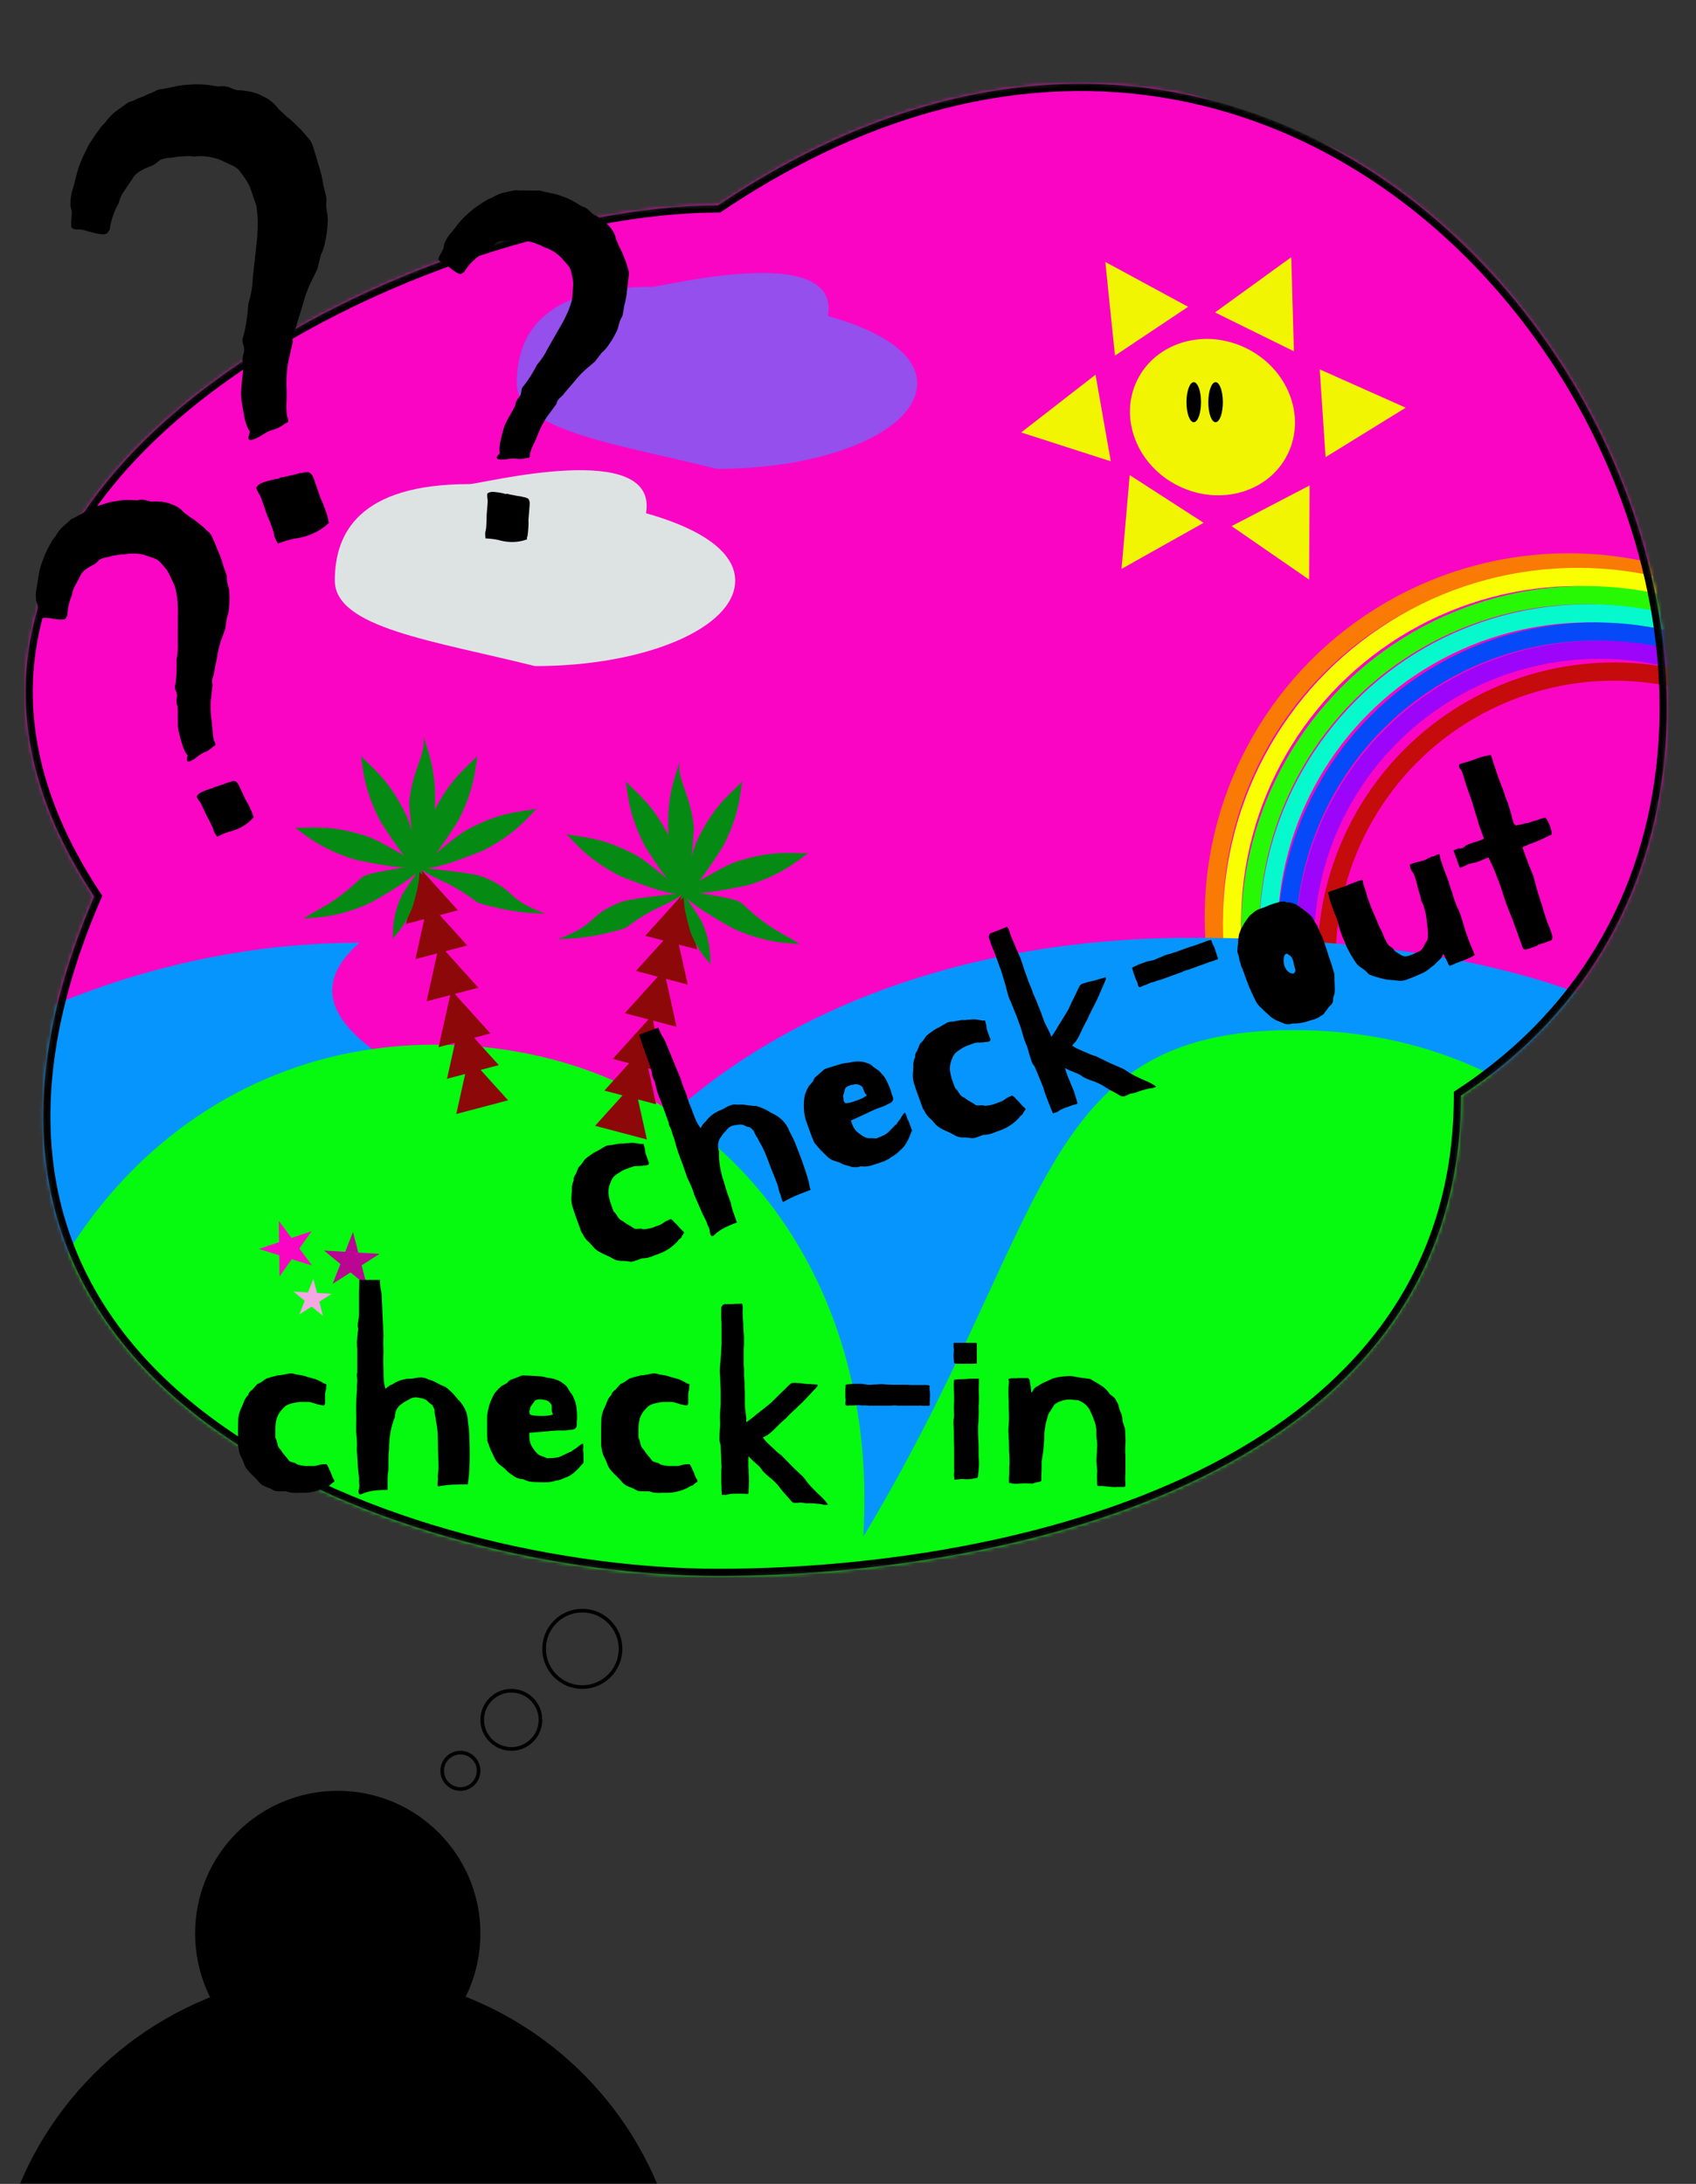<svg width="466" height="600" viewBox="0 0 466 600" fill="none" xmlns="http://www.w3.org/2000/svg">
<rect x="0" y="0" width="466" height="600" fill="#333333" stroke="none"/>
<mask id="mask0_124_151" style="mask-type:alpha" maskUnits="userSpaceOnUse" x="7" y="23" width="451" height="410">
<path d="M400.91 300.192L400.458 300.488V301.028C400.458 352.527 370.108 385.23 329.463 405.114C288.781 425.017 237.9 432 197.261 432C156.667 432 98.916 420.358 58.904 391.352C38.918 376.862 23.401 358.074 16.605 334.275C9.811 310.48 11.698 281.55 26.755 246.705L26.969 246.208L26.672 245.757C8.213 217.795 4.623 192.136 10.76 169.367C16.907 146.558 32.855 126.507 53.741 109.888C95.536 76.633 156.764 57.398 197.261 57.398H197.566L197.819 57.228C245.511 25.177 290.998 18.515 330.145 27.923C369.316 37.336 402.247 62.867 424.742 95.391C447.239 127.919 459.251 167.379 456.65 204.57C454.05 241.734 436.861 276.641 400.91 300.192Z" fill="#D9D9D9" stroke="black" stroke-width="2"/>
</mask>
<g mask="url(#mask0_124_151)">
<ellipse cx="219.5" cy="186" rx="260.5" ry="176" fill="#FA05C4"/>
<circle cx="431" cy="252" r="97.5" stroke="#F97A05" stroke-width="5"/>
<circle cx="433.5" cy="253.5" r="95" stroke="#FAFF00" stroke-width="5"/>
<circle cx="435.5" cy="255.5" r="92" stroke="#27F905" stroke-width="5"/>
<circle cx="436.5" cy="256.5" r="88" stroke="#05F9CD" stroke-width="5"/>
<circle cx="438.5" cy="258.5" r="85" stroke="#0549F9" stroke-width="5"/>
<circle cx="439.5" cy="259.5" r="81" stroke="#9C05F9" stroke-width="5"/>
<circle cx="443.5" cy="263.5" r="79" stroke="#C50B0B" stroke-width="5"/>
<path d="M271 387.5C271 445.214 191.083 492 92.5 492C-6.083 492 -86 445.214 -86 387.5C-86 329.786 0.17 259 98.753 259C48.159 303.5 271 329.786 271 387.5Z" fill="#0695FD"/>
<path d="M506 427.002C506 484.716 426.083 531.502 327.5 531.502C228.917 531.502 149 484.716 149 427.002C120 347 196 257.648 327.5 257.648C531.5 257.648 506 369.289 506 427.002Z" fill="#0695FD"/>
<path d="M237.5 411.5C237.5 491.5 191.573 536 119.5 536C47.427 536 -2 486.259 -2 417.5C-2 348.741 47.427 287 119.5 287C191.573 287 237.5 342.741 237.5 411.5Z" fill="#05FA0F"/>
<path d="M473.5 407.5C473.5 487.5 427.573 532 355.5 532C283.427 532 235.5 493.759 235.5 425C289.5 336.5 283.427 283 355.5 283C427.573 283 473.5 338.741 473.5 407.5Z" fill="#05FA0F"/>
<path d="M400.91 300.192L400.458 300.488V301.028C400.458 352.527 370.108 385.23 329.463 405.114C288.781 425.017 237.9 432 197.261 432C156.667 432 98.916 420.358 58.904 391.352C38.918 376.862 23.401 358.074 16.605 334.275C9.811 310.48 11.698 281.55 26.755 246.705L26.969 246.208L26.672 245.757C8.213 217.795 4.623 192.136 10.76 169.367C16.907 146.558 32.855 126.507 53.741 109.888C95.536 76.633 156.764 57.398 197.261 57.398H197.566L197.819 57.228C245.511 25.177 290.998 18.515 330.145 27.923C369.316 37.336 402.247 62.867 424.742 95.391C447.239 127.919 459.251 167.379 456.65 204.57C454.05 241.734 436.861 276.641 400.91 300.192Z" stroke="black" stroke-width="2"/>
<path d="M115.066 238.185L125.821 250.084L111.586 253.842L115.066 238.185Z" fill="#8D0808"/>
<path d="M117.619 247.854L128.374 259.753L114.139 263.511L117.619 247.854Z" fill="#8D0808"/>
<path d="M120.682 259.456L131.437 271.355L117.202 275.113L120.682 259.456Z" fill="#8D0808"/>
<path d="M124 272.026L134.755 283.925L120.52 287.683L124 272.026Z" fill="#8D0808"/>
<path d="M126.298 280.728L137.052 292.627L122.818 296.385L126.298 280.728Z" fill="#8D0808"/>
<path d="M128.85 290.396L139.605 302.295L125.37 306.053L128.85 290.396Z" fill="#8D0808"/>
<path d="M133.773 241.345C142 245 139 247 149.873 251.032C146.5 250.831 141.5 251.032 131.324 248.031C122.5 241.345 119.116 241.837 115.224 238.343C129.822 239.898 131.407 240.293 133.773 241.345Z" fill="#058B13"/>
<path d="M129.438 227.378C138.516 222.751 143.591 223.071 147.492 222.172C145.049 224.507 141.749 229.095 132.671 233.722C123.002 237.561 119.824 238.454 114.617 238.928C125.689 229.289 127.131 228.554 129.438 227.378Z" fill="#058B13"/>
<path d="M119.511 222.369C124.212 213.329 128.528 210.641 131.181 207.643C130.55 210.962 130.53 216.614 125.829 225.654C120.189 234.396 118.122 236.969 114.159 240.381C117.57 226.102 118.317 224.666 119.511 222.369Z" fill="#058B13"/>
<path d="M110.829 222.369C106.129 213.329 101.812 210.641 99.159 207.643C99.791 210.962 99.811 216.614 104.511 225.654C110.151 234.396 112.219 236.969 116.181 240.381C112.77 226.102 112.024 224.666 110.829 222.369Z" fill="#058B13"/>
<path d="M119.535 220.605C119.764 210.418 117.274 205.985 116.391 202.08C117 208 113.5 210.5 112.416 220.445C113.153 230.822 113.728 234.072 115.56 238.97C119.44 224.812 119.476 223.194 119.535 220.605Z" fill="#058B13"/>
<path d="M99.726 229.403C89.983 226.419 85.041 227.613 81.043 227.404C83.853 229.281 87.898 233.228 97.641 236.212C107.829 238.316 111.113 238.645 116.324 238.21C103.749 230.635 102.202 230.161 99.726 229.403Z" fill="#058B13"/>
<path d="M98.819 241.583C91 249 86.605 249.93 83.463 252.411C86.813 251.966 92.457 252.262 101.746 248.074C110.789 242.932 113.474 241.012 117.102 237.246C102.655 239.853 100.698 239.801 98.819 241.583Z" fill="#058B13"/>
<path d="M109.694 247.615C107.654 252.926 108.127 255.725 107.856 257.944C109.01 256.451 111.365 254.351 113.405 249.041C114.972 243.448 115.283 241.632 115.243 238.713C110.536 245.422 110.212 246.266 109.694 247.615Z" fill="#058B13"/>
<path d="M188.047 245.185L177.292 257.084L191.527 260.842L188.047 245.185Z" fill="#8D0808"/>
<path d="M185.494 254.854L174.739 266.753L188.974 270.511L185.494 254.854Z" fill="#8D0808"/>
<path d="M182.431 266.457L171.676 278.355L185.911 282.114L182.431 266.457Z" fill="#8D0808"/>
<path d="M179.113 279.026L168.358 290.925L182.593 294.683L179.113 279.026Z" fill="#8D0808"/>
<path d="M176.815 287.728L166.06 299.627L180.295 303.385L176.815 287.728Z" fill="#8D0808"/>
<path d="M174.263 297.396L163.508 309.295L177.743 313.053L174.263 297.396Z" fill="#8D0808"/>
<path d="M169.34 248.345C161.113 252 164.113 254 153.24 258.033C156.613 257.831 161.613 258.033 171.788 255.031C180.613 248.345 183.997 248.837 187.888 245.343C173.291 246.898 171.706 247.293 169.34 248.345Z" fill="#058B13"/>
<path d="M173.675 234.378C164.597 229.751 159.522 230.071 155.621 229.172C158.064 231.507 161.363 236.095 170.442 240.722C180.111 244.561 183.288 245.454 188.496 245.928C177.424 236.289 175.982 235.554 173.675 234.378Z" fill="#058B13"/>
<path d="M183.602 229.369C178.901 220.329 174.585 217.641 171.931 214.643C172.563 217.962 172.583 223.614 177.284 232.654C182.923 241.396 184.991 243.969 188.954 247.381C185.543 233.102 184.796 231.667 183.602 229.369Z" fill="#058B13"/>
<path d="M192.284 229.369C196.984 220.329 201.3 217.641 203.954 214.643C203.322 217.962 203.302 223.614 198.602 232.654C192.962 241.396 190.894 243.969 186.931 247.381C190.342 233.102 191.089 231.667 192.284 229.369Z" fill="#058B13"/>
<path d="M183.578 227.605C183.349 217.418 185.839 212.985 186.722 209.08C186.113 215 189.613 217.5 190.697 227.445C189.96 237.822 189.385 241.072 187.553 245.97C183.673 231.812 183.636 230.194 183.578 227.605Z" fill="#058B13"/>
<path d="M203.387 236.403C213.129 233.419 218.072 234.613 222.07 234.404C219.26 236.281 215.215 240.228 205.472 243.212C195.284 245.316 192 245.645 186.789 245.21C199.363 237.635 200.911 237.161 203.387 236.403Z" fill="#058B13"/>
<path d="M204.294 248.583C212.113 256 216.508 256.93 219.649 259.411C216.3 258.966 210.656 259.262 201.367 255.074C192.324 249.932 189.639 248.012 186.011 244.246C200.458 246.853 202.415 246.801 204.294 248.583Z" fill="#058B13"/>
<path d="M193.419 254.615C195.459 259.926 194.986 262.725 195.257 264.944C194.103 263.451 191.748 261.352 189.708 256.041C188.14 250.449 187.83 248.632 187.87 245.713C192.577 252.422 192.901 253.266 193.419 254.615Z" fill="#058B13"/>
<ellipse cx="333.139" cy="114.601" rx="23.034" ry="21.087" transform="rotate(26.229 333.139 114.601)" fill="#F1F502"/>
<path d="M354.79 70.658L355.518 96.514L333.844 85.835L354.79 70.658Z" fill="#F1F502"/>
<path d="M386.237 112.009L364.222 125.589L362.61 101.48L386.237 112.009Z" fill="#F1F502"/>
<path d="M303.705 71.969L306.352 97.7L326.45 84.287L303.705 71.969Z" fill="#F1F502"/>
<path d="M359.696 159.238L338.408 144.544L359.832 133.372L359.696 159.238Z" fill="#F1F502"/>
<path d="M280.582 118.812L305.204 126.738L301.008 102.943L280.582 118.812Z" fill="#F1F502"/>
<path d="M308.153 156.297L310.408 130.529L330.708 143.634L308.153 156.297Z" fill="#F1F502"/>
<ellipse cx="328" cy="110.5" rx="2" ry="5.5" fill="black"/>
<ellipse cx="334" cy="110.5" rx="2" ry="5.5" fill="black"/>
<path d="M202 159.5C202 172.479 177.376 183 147 183C119 176 92 172.479 92 159.5C92 146.521 98.624 133 129 133C132.192 133 181 120.384 177.5 141C195.274 146.033 202 152.894 202 159.5Z" fill="#DDE3E3"/>
<path d="M252 105.321C252 118.3 227.376 128.821 197 128.821C169 121.821 142 118.3 142 105.321C142 92.342 148.624 78.821 179 78.821C182.192 78.821 231 66.205 227.5 86.821C245.274 91.853 252 98.715 252 105.321Z" fill="#944FED"/>
<path d="M76.614 335.423L80.098 340.107L85.63 338.241L82.252 343.002L85.736 347.687L80.164 345.945L76.785 350.706L76.72 344.869L71.147 343.127L76.679 341.261L76.614 335.423Z" fill="#FA05C4"/>
<path d="M96.987 338.483L98.454 344.134L104.282 344.485L99.361 347.626L100.828 353.277L96.32 349.568L91.399 352.709L93.534 347.275L89.025 343.566L94.853 343.917L96.987 338.483Z" fill="#BB0593"/>
<path d="M86.1 351.333L87.11 355.223L91.123 355.465L87.735 357.627L88.745 361.518L85.641 358.964L82.253 361.127L83.722 357.386L80.619 354.832L84.631 355.074L86.1 351.333Z" fill="#F3A7E3"/>
</g>
<mask id="mask1_124_151" style="mask-type:alpha" maskUnits="userSpaceOnUse" x="0" y="0" width="466" height="600">
<rect width="466" height="600" fill="#D9D9D9"/>
</mask>
<g mask="url(#mask1_124_151)">
<circle cx="93.025" cy="636.947" r="95.025" fill="black"/>
<circle cx="92.807" cy="531.193" r="39.193" fill="black"/>
<circle cx="126.5" cy="486.5" r="5" stroke="black"/>
<circle cx="140.5" cy="472.5" r="8" stroke="black"/>
<circle cx="160" cy="453" r="10.5" stroke="black"/>
<path d="M66.238 107.763C66.314 106.75 66.409 105.59 66.524 104.282C66.722 102.804 66.837 101.496 66.87 100.358C66.567 99.475 66.538 98.568 66.782 97.639C67.153 96.666 67.188 95.738 66.885 94.855C66.625 94.098 66.557 93.487 66.679 93.022C66.884 92.388 67.068 91.691 67.23 90.93C67.756 88.354 68.092 85.842 68.239 83.395C68.978 81.027 69.379 78.705 69.444 76.427L70.674 65.222C70.785 63.492 70.835 61.995 70.825 60.73C70.77 59.339 70.653 57.969 70.472 56.622L68.915 52.081C68.569 51.073 68.118 50.17 67.563 49.374C66.965 48.451 66.303 47.55 65.579 46.671C65.11 46.127 64.135 45.545 62.654 44.926C61.299 44.263 60.304 43.829 59.67 43.624C57.472 42.968 55.425 42.754 53.529 42.982C53.108 42.985 52.601 42.947 52.01 42.868C51.589 42.872 51.104 42.897 50.556 42.944C50.135 42.948 49.65 42.973 49.102 43.02C48.428 43.111 47.691 43.222 46.892 43.356C46.174 43.32 45.311 43.475 44.303 43.821C44.05 43.908 43.652 44.185 43.108 44.654C42.564 45.122 41.977 45.465 41.346 45.681C40.337 46.027 39.308 46.521 38.26 47.163C37.337 47.761 36.669 48.484 36.255 49.331C35.505 50.434 34.756 51.536 34.007 52.639C33.34 53.573 32.865 54.652 32.58 55.877C32.04 56.767 31.482 58.016 30.905 59.624C30.455 61.188 30.212 62.328 30.176 63.045C29.884 63.427 29.697 63.703 29.614 63.872C29.531 64.042 29.301 64.191 28.922 64.321C28.67 64.408 28.249 64.411 27.657 64.332C27.067 64.253 26.539 64.152 26.074 64.03C25.313 63.868 24.616 63.684 23.982 63.479C23.347 63.274 22.735 63.131 22.144 63.052C21.848 63.013 21.427 63.016 20.879 63.063C20.288 62.984 19.864 62.777 19.609 62.442C19.562 61.894 19.536 61.409 19.533 60.988C19.612 60.397 19.669 59.743 19.705 59.026C19.784 58.435 19.738 57.887 19.564 57.382C19.391 56.878 19.325 56.478 19.364 56.182C19.353 54.918 19.47 53.82 19.715 52.891C19.96 51.961 20.246 50.946 20.574 49.847C20.858 48.622 21.164 47.46 21.492 46.36C21.903 45.092 22.439 43.78 23.102 42.425C23.268 42.086 23.434 41.747 23.599 41.409C23.848 40.901 24.096 40.392 24.345 39.884C24.428 39.715 24.657 39.354 25.031 38.803C25.406 38.252 25.822 37.615 26.28 36.895C26.863 36.131 27.342 35.473 27.717 34.921C28.218 34.327 28.531 34.008 28.657 33.965C29.699 32.48 30.785 31.332 31.916 30.521C33.048 29.71 34.179 28.899 35.31 28.088C35.563 28.001 36.067 27.828 36.824 27.568C37.663 27.139 38.525 26.773 39.407 26.471C40.247 26.042 41.045 25.697 41.802 25.438C42.641 25.009 43.25 24.729 43.629 24.6C44.976 24.419 46.303 24.176 47.607 23.869C49.038 23.519 50.448 23.317 51.839 23.263C52.935 23.169 53.841 23.14 54.558 23.176C55.401 23.169 56.414 23.244 57.596 23.402C58.947 23.644 59.834 23.762 60.256 23.759C60.76 23.586 61.625 23.641 62.85 23.926C63.697 24.34 64.501 24.628 65.261 24.79C66.104 24.783 66.906 24.86 67.667 25.022C69.27 25.177 70.856 25.69 72.424 26.562C74.074 27.264 75.455 28.412 76.565 30.004C77.159 30.505 77.882 31.174 78.733 32.009C79.666 32.676 80.58 33.49 81.474 34.452C82.494 35.371 83.388 36.333 84.155 37.338C85.006 38.174 85.561 38.97 85.821 39.727C86.383 41.367 86.926 43.154 87.449 45.089C88.098 46.981 88.579 49 88.893 51.148C89.109 51.779 89.306 52.557 89.483 53.483C89.742 54.24 89.791 54.998 89.629 55.759C89.593 56.476 89.663 57.297 89.84 58.224C90.017 59.15 90.087 59.971 90.052 60.688C89.983 62.544 89.787 64.233 89.463 65.753C89.265 67.231 88.835 68.647 88.172 70.002L87.194 73.932C86.78 74.779 86.407 75.541 86.076 76.219C85.827 76.727 85.496 77.405 85.082 78.251C84.296 80.072 83.659 81.911 83.169 83.771C82.636 85.504 82.103 87.238 81.57 88.971C81.491 89.562 81.203 90.366 80.706 91.382C80.335 92.355 80.257 93.157 80.474 93.787C80.027 95.773 79.581 97.759 79.134 99.745C78.814 101.687 78.663 103.712 78.681 105.82C78.779 107.337 78.792 108.813 78.72 110.247C78.605 111.555 78.659 112.946 78.883 114.42C79.355 115.386 79.339 115.955 78.835 116.128C78.456 116.258 77.995 116.557 77.451 117.026C77.199 117.112 76.842 117.305 76.381 117.604C75.876 117.778 75.246 117.994 74.489 118.253C73.858 118.47 73.312 118.728 72.851 119.027C72.39 119.326 71.866 119.647 71.278 119.989C69.012 121.19 68.021 121.177 68.305 119.952L68.673 118.557C67.948 117.678 67.364 115.975 66.921 113.449C66.434 110.797 66.206 108.902 66.238 107.763ZM84.772 129.738C85.406 129.943 85.897 130.55 86.243 131.559L87.346 134.775C87.562 135.406 87.8 136.1 88.06 136.856C88.489 137.696 88.855 138.557 89.158 139.44L89.742 141.143C90.045 142.025 90.176 142.615 90.137 142.91C90.223 143.162 90.31 143.415 90.396 143.667L89.078 144.753C87.737 145.777 86.247 146.57 84.608 147.133C83.347 147.565 82.105 147.85 80.884 147.987C79.831 148.207 78.927 148.447 78.17 148.707C77.54 148.923 77.035 149.096 76.657 149.226C76.448 149.439 76.278 149.356 76.149 148.977C75.806 148.39 75.549 147.844 75.375 147.34C75.328 146.792 75.197 146.203 74.981 145.572C74.504 144.185 73.944 142.756 73.299 141.286C72.823 139.899 72.347 138.512 71.871 137.124C71.654 136.494 71.418 136.011 71.162 135.676C70.863 135.214 70.606 134.669 70.389 134.038C70.721 133.36 71.391 132.849 72.4 132.502C73.409 132.156 74.439 131.873 75.491 131.653C76.039 131.606 76.439 131.54 76.691 131.453C77.026 131.197 77.342 131.089 77.637 131.129C77.763 131.085 78.353 130.954 79.405 130.734C80.457 130.514 81.109 130.36 81.362 130.274C81.992 130.057 82.518 129.947 82.94 129.944C83.444 129.771 84.055 129.702 84.772 129.738Z" fill="black"/>
<path d="M138.919 116.297C139.274 115.624 139.688 114.855 140.159 113.99C140.739 113.034 141.21 112.169 141.574 111.396C141.63 110.698 141.882 110.066 142.329 109.501C142.876 108.943 143.178 108.315 143.234 107.618C143.283 107.02 143.419 106.579 143.643 106.296C143.974 105.922 144.309 105.498 144.649 105.023C145.783 103.41 146.767 101.784 147.603 100.146C148.82 98.74 149.793 97.264 150.52 95.718L154.726 88.383C155.322 87.228 155.805 86.214 156.177 85.341C156.557 84.368 156.887 83.392 157.167 82.411L157.458 78.823C157.523 78.026 157.484 77.27 157.341 76.556C157.206 75.743 157.022 74.925 156.787 74.103C156.628 73.589 156.133 72.896 155.3 72.026C154.567 71.164 154.014 70.568 153.639 70.236C152.325 69.126 150.982 68.365 149.611 67.953C149.32 67.829 148.983 67.651 148.601 67.42C148.31 67.296 147.969 67.168 147.578 67.036C147.287 66.912 146.947 66.784 146.556 66.652C146.066 66.512 145.526 66.368 144.936 66.22C144.453 65.98 143.814 65.828 143.016 65.763C142.817 65.747 142.46 65.818 141.945 65.977C141.431 66.136 140.924 66.195 140.426 66.155C139.629 66.09 138.773 66.121 137.86 66.248C137.047 66.383 136.37 66.679 135.832 67.137C134.986 67.67 134.14 68.204 133.294 68.737C132.556 69.179 131.905 69.778 131.342 70.535C130.704 70.985 129.946 71.676 129.067 72.608C128.289 73.548 127.78 74.26 127.54 74.742C127.225 74.917 127.013 75.05 126.906 75.142C126.798 75.233 126.594 75.267 126.295 75.243C126.096 75.227 125.805 75.103 125.423 74.871C125.04 74.639 124.707 74.412 124.425 74.188C123.95 73.849 123.526 73.513 123.152 73.182C122.777 72.851 122.399 72.569 122.016 72.338C121.825 72.222 121.534 72.098 121.143 71.966C120.761 71.734 120.532 71.465 120.456 71.158C120.588 70.767 120.716 70.426 120.84 70.135C121.072 69.753 121.308 69.32 121.547 68.838C121.779 68.456 121.911 68.065 121.943 67.666C121.976 67.268 122.05 66.973 122.166 66.781C122.537 65.909 122.947 65.189 123.394 64.624C123.841 64.058 124.342 63.446 124.897 62.789C125.46 62.032 126.019 61.325 126.574 60.668C127.237 59.919 127.999 59.178 128.861 58.445C129.077 58.262 129.292 58.079 129.508 57.896C129.831 57.621 130.154 57.346 130.478 57.071C130.585 56.98 130.851 56.801 131.274 56.534C131.697 56.267 132.173 55.955 132.704 55.596C133.334 55.246 133.861 54.938 134.284 54.671C134.807 54.413 135.118 54.287 135.217 54.295C136.379 53.587 137.47 53.123 138.49 52.905C139.511 52.687 140.532 52.469 141.553 52.251C141.753 52.267 142.151 52.299 142.749 52.348C143.455 52.305 144.157 52.311 144.855 52.368C145.561 52.325 146.212 52.328 146.81 52.376C147.516 52.333 148.019 52.323 148.318 52.348C149.298 52.628 150.283 52.858 151.272 53.039C152.36 53.227 153.39 53.511 154.363 53.891C155.144 54.155 155.776 54.407 156.258 54.647C156.84 54.895 157.513 55.25 158.278 55.714C159.135 56.285 159.709 56.632 160 56.756C160.398 56.788 160.976 57.086 161.733 57.649C162.191 58.188 162.657 58.627 163.131 58.967C163.713 59.214 164.241 59.508 164.715 59.847C165.771 60.435 166.707 61.263 167.524 62.333C168.448 63.31 169.052 64.513 169.338 65.941C169.597 66.463 169.893 67.14 170.227 67.969C170.669 68.707 171.053 69.541 171.379 70.471C171.804 71.408 172.13 72.338 172.356 73.259C172.69 74.088 172.833 74.802 172.785 75.4C172.68 76.696 172.517 78.088 172.296 79.575C172.175 81.07 171.9 82.602 171.471 84.173C171.431 84.671 171.333 85.265 171.177 85.955C171.128 86.553 170.934 87.089 170.595 87.563C170.355 88.045 170.157 88.631 170.001 89.321C169.844 90.01 169.646 90.597 169.407 91.079C168.803 92.334 168.162 93.436 167.483 94.384C166.904 95.34 166.183 96.185 165.321 96.918L163.471 99.326C162.932 99.784 162.447 100.196 162.016 100.562C161.693 100.837 161.262 101.204 160.723 101.662C159.637 102.677 158.647 103.751 157.753 104.882C156.867 105.914 155.98 106.946 155.094 107.977C154.862 108.36 154.423 108.826 153.777 109.375C153.23 109.933 152.936 110.461 152.896 110.959C151.994 112.19 151.091 113.422 150.189 114.653C149.386 115.892 148.675 117.239 148.055 118.693C147.667 119.766 147.233 120.784 146.754 121.748C146.283 122.613 145.903 123.586 145.614 124.666C145.65 125.471 145.468 125.858 145.069 125.825C144.77 125.801 144.363 125.869 143.849 126.028C143.649 126.011 143.346 126.037 142.939 126.104C142.541 126.072 142.042 126.032 141.444 125.983C140.946 125.943 140.493 125.956 140.087 126.023C139.68 126.091 139.223 126.154 138.717 126.213C136.799 126.359 136.121 126.053 136.684 125.296L137.355 124.448C137.121 123.626 137.23 122.28 137.682 120.411C138.143 118.442 138.555 117.07 138.919 116.297ZM145.069 136.962C145.443 137.293 145.598 137.858 145.534 138.655L145.328 141.197C145.287 141.695 145.243 142.243 145.194 142.841C145.237 143.547 145.231 144.249 145.174 144.947L145.065 146.292C145.008 146.99 144.922 147.434 144.806 147.626C144.79 147.825 144.774 148.024 144.758 148.224L143.525 148.575C142.297 148.877 141.035 148.975 139.739 148.87C138.742 148.789 137.804 148.613 136.923 148.341C136.133 148.176 135.44 148.07 134.842 148.022C134.343 147.981 133.945 147.949 133.646 147.925C133.438 148.008 133.347 147.9 133.371 147.601C133.312 147.095 133.298 146.642 133.33 146.244C133.462 145.853 133.549 145.409 133.589 144.91C133.678 143.814 133.721 142.663 133.718 141.459C133.807 140.363 133.896 139.267 133.985 138.17C134.026 137.672 134.008 137.269 133.933 136.962C133.865 136.555 133.852 136.103 133.892 135.604C134.323 135.238 134.937 135.087 135.735 135.152C136.532 135.216 137.325 135.331 138.115 135.495C138.505 135.627 138.8 135.701 139 135.717C139.307 135.642 139.556 135.662 139.747 135.778C139.847 135.786 140.291 135.872 141.081 136.037C141.87 136.201 142.364 136.291 142.564 136.307C143.062 136.348 143.457 136.43 143.748 136.554C144.146 136.586 144.587 136.722 145.069 136.962Z" fill="black"/>
<path d="M48.897 199.634C48.874 198.872 48.855 197.999 48.839 197.015C48.872 195.897 48.856 194.912 48.792 194.06C48.497 193.425 48.405 192.751 48.516 192.039C48.717 191.284 48.67 190.589 48.376 189.954C48.123 189.41 48.025 188.96 48.08 188.603C48.184 188.114 48.266 187.58 48.328 187C48.52 185.037 48.576 183.137 48.496 181.3C48.862 179.477 48.981 177.713 48.852 176.009L48.899 167.555C48.848 166.256 48.769 165.135 48.663 164.192C48.514 163.159 48.32 162.146 48.081 161.155L46.566 157.889C46.229 157.163 45.823 156.525 45.347 155.974C44.829 155.333 44.266 154.712 43.657 154.113C43.265 153.743 42.492 153.385 41.339 153.038C40.277 152.649 39.501 152.402 39.012 152.298C37.322 151.98 35.778 151.98 34.382 152.297C34.067 152.332 33.687 152.343 33.24 152.33C32.925 152.366 32.566 152.422 32.161 152.5C31.847 152.535 31.487 152.592 31.082 152.67C30.587 152.789 30.046 152.93 29.459 153.092C28.922 153.121 28.29 153.303 27.564 153.64C27.383 153.724 27.107 153.962 26.738 154.354C26.368 154.746 25.957 155.047 25.503 155.257C24.777 155.594 24.048 156.042 23.316 156.602C22.674 157.12 22.232 157.711 21.989 158.375C21.516 159.256 21.042 160.137 20.569 161.018C20.145 161.766 19.874 162.608 19.757 163.544C19.423 164.25 19.103 165.225 18.798 166.469C18.584 167.671 18.491 168.541 18.52 169.078C18.332 169.386 18.214 169.606 18.165 169.739C18.117 169.872 17.956 170.001 17.684 170.128C17.503 170.212 17.189 170.247 16.741 170.234C16.294 170.221 15.893 170.187 15.537 170.132C14.957 170.07 14.422 169.987 13.933 169.883C13.444 169.779 12.976 169.721 12.529 169.708C12.306 169.701 11.991 169.737 11.586 169.814C11.139 169.801 10.807 169.68 10.59 169.449C10.513 169.045 10.456 168.685 10.421 168.371C10.434 167.924 10.426 167.431 10.397 166.894C10.41 166.447 10.332 166.042 10.164 165.679C9.996 165.316 9.915 165.023 9.922 164.799C9.815 163.856 9.817 163.029 9.927 162.316C10.038 161.604 10.173 160.825 10.332 159.979C10.449 159.043 10.587 158.152 10.746 157.307C10.953 156.329 11.252 155.308 11.641 154.246C11.738 153.981 11.835 153.715 11.933 153.449C12.079 153.051 12.225 152.653 12.37 152.254C12.419 152.121 12.562 151.835 12.798 151.394C13.035 150.954 13.296 150.447 13.581 149.874C13.957 149.258 14.264 148.731 14.5 148.29C14.828 147.808 15.037 147.545 15.127 147.503C15.789 146.315 16.51 145.374 17.291 144.681C18.072 143.988 18.853 143.295 19.634 142.602C19.815 142.518 20.178 142.35 20.722 142.097C21.315 141.712 21.929 141.372 22.564 141.078C23.157 140.692 23.726 140.374 24.27 140.121C24.863 139.736 25.295 139.48 25.568 139.354C26.559 139.115 27.529 138.83 28.478 138.5C29.518 138.128 30.555 137.867 31.588 137.719C32.398 137.563 33.072 137.471 33.61 137.442C34.238 137.371 35 137.349 35.894 137.375C36.92 137.45 37.591 137.47 37.905 137.434C38.268 137.266 38.918 137.24 39.854 137.357C40.518 137.601 41.14 137.753 41.719 137.815C42.348 137.744 42.952 137.739 43.532 137.801C44.74 137.792 45.963 138.051 47.2 138.58C48.486 138.976 49.605 139.724 50.557 140.826C51.039 141.153 51.63 141.596 52.33 142.153C53.078 142.578 53.823 143.114 54.564 143.762C55.397 144.368 56.138 145.017 56.789 145.707C57.488 146.264 57.964 146.815 58.217 147.359C58.764 148.539 59.307 149.83 59.848 151.233C60.479 152.593 60.995 154.063 61.396 155.64C61.607 156.094 61.814 156.659 62.018 157.336C62.27 157.881 62.365 158.443 62.304 159.022C62.333 159.56 62.449 160.168 62.653 160.845C62.857 161.522 62.973 162.129 63.002 162.667C63.095 164.057 63.08 165.331 62.957 166.491C62.924 167.609 62.713 168.698 62.324 169.761L61.9 172.768C61.657 173.432 61.438 174.03 61.243 174.561C61.097 174.959 60.903 175.491 60.66 176.155C60.215 177.573 59.883 178.995 59.662 180.42C59.399 181.755 59.136 183.089 58.873 184.424C58.86 184.871 58.708 185.493 58.416 186.29C58.215 187.044 58.219 187.648 58.43 188.102C58.251 189.618 58.072 191.134 57.893 192.65C57.805 194.124 57.85 195.646 58.028 197.217C58.218 198.341 58.343 199.441 58.401 200.517C58.416 201.501 58.565 202.535 58.846 203.617C59.274 204.301 59.306 204.726 58.943 204.895C58.671 205.021 58.35 205.28 57.981 205.672C57.799 205.756 57.548 205.928 57.227 206.187C56.864 206.355 56.411 206.565 55.867 206.818C55.413 207.028 55.026 207.263 54.705 207.522C54.384 207.781 54.018 208.061 53.607 208.362C52.009 209.434 51.269 209.501 51.386 208.565L51.552 207.496C50.943 206.897 50.375 205.672 49.847 203.822C49.278 201.882 48.961 200.485 48.897 199.634ZM64.43 214.586C64.919 214.69 65.332 215.104 65.669 215.83L66.742 218.143C66.952 218.597 67.183 219.096 67.436 219.64C67.821 220.233 68.161 220.847 68.455 221.482L69.023 222.707C69.318 223.342 69.462 223.771 69.455 223.995C69.54 224.176 69.624 224.357 69.708 224.539L68.809 225.452C67.888 226.32 66.838 227.027 65.659 227.574C64.752 227.995 63.848 228.304 62.947 228.501C62.18 228.747 61.524 228.996 60.979 229.249C60.526 229.459 60.163 229.627 59.891 229.754C59.751 229.929 59.619 229.88 59.492 229.608C59.191 229.196 58.957 228.809 58.788 228.446C58.711 228.041 58.567 227.612 58.356 227.158C57.894 226.161 57.364 225.138 56.769 224.092C56.306 223.094 55.843 222.096 55.38 221.098C55.17 220.645 54.956 220.303 54.739 220.073C54.48 219.752 54.245 219.365 54.035 218.911C54.23 218.38 54.69 217.946 55.415 217.609C56.141 217.273 56.888 216.982 57.656 216.736C58.061 216.658 58.354 216.577 58.535 216.493C58.765 216.276 58.992 216.171 59.216 216.177C59.306 216.135 59.736 215.991 60.504 215.745C61.271 215.5 61.746 215.335 61.927 215.25C62.381 215.04 62.765 214.917 63.079 214.882C63.442 214.713 63.892 214.615 64.43 214.586Z" fill="black"/>
<path d="M80.92 385.4C80.28 385.507 79.693 385.667 79.16 385.88C78.627 386.093 78.12 386.493 77.64 387.08C76.893 387.827 76.36 388.68 76.04 389.64C75.773 390.6 75.64 391.693 75.64 392.92V394.92C75.907 395.453 76.093 396.04 76.2 396.68C76.307 397.32 76.627 397.88 77.16 398.36C77.427 398.84 77.773 399.32 78.2 399.8C78.627 400.28 79.053 400.813 79.48 401.4C79.747 401.56 80.093 401.693 80.52 401.8C80.947 401.853 81.293 402.013 81.56 402.28C82.253 402.547 83.053 402.707 83.96 402.76C84.867 402.76 85.693 402.76 86.44 402.76C86.813 402.707 87.187 402.627 87.56 402.52C87.933 402.36 88.52 402.28 89.32 402.28C89.587 402.173 89.8 402.28 89.96 402.6C90.12 402.867 90.28 403.213 90.44 403.64C90.6 403.907 90.76 404.253 90.92 404.68C91.08 405.053 91.213 405.4 91.32 405.72C91.427 405.933 91.533 406.147 91.64 406.36C91.8 406.52 91.88 406.76 91.88 407.08C91.773 407.133 91.64 407.213 91.48 407.32C91.32 407.48 91.133 407.613 90.92 407.72C90.813 407.987 90.573 408.147 90.2 408.2C89.827 408.307 89.533 408.467 89.32 408.68C87.4 409.64 85.453 410.12 83.48 410.12C83 410.12 82.547 410.12 82.12 410.12C81.693 410.173 81.16 410.173 80.52 410.12C80.04 410.12 79.4 409.987 78.6 409.72C78.28 409.72 77.8 409.72 77.16 409.72C76.52 409.72 76.04 409.693 75.72 409.64C75.453 409.587 75.187 409.48 74.92 409.32C74.707 409.16 74.467 409.027 74.2 408.92C73.933 408.813 73.667 408.707 73.4 408.6C73.133 408.493 72.867 408.387 72.6 408.28C72.013 408.013 71.48 407.587 71 407C70.573 406.467 70.093 405.96 69.56 405.48C69.08 405.053 68.547 404.493 67.96 403.8C67.427 403.053 67.107 402.44 67 401.96C66.787 401.373 66.493 400.733 66.12 400.04C65.8 399.347 65.613 398.627 65.56 397.88C65.453 397.56 65.4 397.293 65.4 397.08C65.4 396.867 65.4 396.653 65.4 396.44V392.92C65.4 391.693 65.427 390.6 65.48 389.64C65.587 388.627 65.88 387.64 66.36 386.68C66.627 386.147 66.867 385.56 67.08 384.92C67.347 384.28 67.747 383.693 68.28 383.16C68.28 382.893 68.387 382.653 68.6 382.44C68.813 382.173 69.053 381.96 69.32 381.8L70.68 380.28C71.267 380.013 71.72 379.773 72.04 379.56C72.36 379.293 72.733 379.027 73.16 378.76C73.907 378.493 74.627 378.28 75.32 378.12C76.013 377.907 76.627 377.8 77.16 377.8C78.013 377.64 78.707 377.507 79.24 377.4C79.827 377.24 80.573 377.32 81.48 377.64C81.96 377.693 82.44 377.773 82.92 377.88C83.453 377.933 83.933 378.067 84.36 378.28C84.787 378.387 85.107 378.467 85.32 378.52C85.533 378.573 85.8 378.653 86.12 378.76C86.653 378.867 87.16 379.053 87.64 379.32C88.173 379.587 88.653 379.853 89.08 380.12L89.64 380.28C89.693 380.28 89.693 380.493 89.64 380.92C89.64 381.293 89.587 381.693 89.48 382.12C89.373 382.387 89.32 382.68 89.32 383C89.32 383.267 89.32 383.667 89.32 384.2V385.64C89.32 385.747 89.24 385.88 89.08 386.04C89.027 386.093 88.973 386.12 88.92 386.12C88.653 386.12 88.413 386.093 88.2 386.04C87.987 385.933 87.747 385.88 87.48 385.88C87.107 385.773 86.653 385.64 86.12 385.48C85.587 385.267 85.133 385.16 84.76 385.16C84.067 385.16 83.4 385.16 82.76 385.16C82.173 385.16 81.56 385.24 80.92 385.4ZM98.65 405.88C98.597 405.453 98.517 404.813 98.41 403.96C98.357 403.107 98.303 402.253 98.25 401.4C98.197 400.493 98.143 399.693 98.09 399C98.037 398.253 98.037 397.773 98.09 397.56C98.09 397.347 98.09 397 98.09 396.52C98.09 395.987 98.063 395.453 98.01 394.92C97.957 394.333 97.903 393.8 97.85 393.32C97.85 392.787 97.85 392.387 97.85 392.12C97.903 390.467 97.903 388.76 97.85 387C97.85 385.24 97.93 383.56 98.09 381.96C98.09 381.693 98.09 381.267 98.09 380.68C98.143 380.04 98.17 379.587 98.17 379.32C98.17 379.053 98.143 378.707 98.09 378.28C98.037 377.8 98.063 377.427 98.17 377.16C98.17 376.68 98.17 376.093 98.17 375.4C98.17 374.707 98.17 374.04 98.17 373.4C98.17 372.707 98.17 372.12 98.17 371.64C98.17 371.107 98.17 370.76 98.17 370.6C98.117 370.333 98.09 369.693 98.09 368.68C98.143 367.667 98.223 366.733 98.33 365.88C98.437 365.453 98.437 365 98.33 364.52C98.277 363.987 98.303 363.507 98.41 363.08C98.57 362.28 98.65 361.48 98.65 360.68C98.65 359.88 98.65 359.053 98.65 358.2C98.65 357.08 98.65 355.987 98.65 354.92C98.703 353.853 98.73 352.76 98.73 351.64H104.41C104.357 352.28 104.41 353.08 104.57 354.04C104.783 354.947 104.89 355.72 104.89 356.36L105.37 366.92C105.317 367.667 105.29 368.44 105.29 369.24C105.343 369.987 105.37 370.76 105.37 371.56C105.317 372.413 105.29 373.293 105.29 374.2C105.343 375.053 105.37 375.933 105.37 376.84C105.37 377.64 105.397 378.44 105.45 379.24C105.503 379.987 105.663 380.76 105.93 381.56C106.197 381.293 106.49 381.053 106.81 380.84C107.13 380.573 107.45 380.413 107.77 380.36C109.317 379.293 111.077 378.76 113.05 378.76C113.317 378.76 113.69 378.707 114.17 378.6C114.65 378.493 115.157 378.44 115.69 378.44C115.957 378.44 116.223 378.467 116.49 378.52C116.81 378.573 117.237 378.733 117.77 379C118.57 379.213 119.343 379.533 120.09 379.96C120.837 380.387 121.583 380.733 122.33 381C122.917 381.427 123.397 381.827 123.77 382.2C124.143 382.52 124.463 382.84 124.73 383.16C124.997 383.48 125.263 383.8 125.53 384.12C125.797 384.44 126.117 384.787 126.49 385.16C127.29 386.173 127.823 387.107 128.09 387.96C128.41 388.813 128.57 389.747 128.57 390.76C128.837 392.307 128.97 393.773 128.97 395.16C129.023 396.547 129.05 398.013 129.05 399.56C129.05 400.893 129.023 402.2 128.97 403.48C128.917 404.76 128.81 405.853 128.65 406.76C128.543 407.453 128.517 407.8 128.57 407.8C127.237 407.8 125.903 407.827 124.57 407.88C123.29 407.933 121.877 408.093 120.33 408.36C120.223 408.04 120.197 407.667 120.25 407.24C120.303 406.813 120.33 406.467 120.33 406.2C120.277 405.827 120.277 405.4 120.33 404.92C120.437 404.387 120.49 403.8 120.49 403.16C120.49 402.2 120.463 401.16 120.41 400.04C120.357 398.92 120.33 397.907 120.33 397C120.33 395.933 120.303 394.867 120.25 393.8C120.197 392.733 120.037 391.56 119.77 390.28C119.77 389.8 119.69 389.293 119.53 388.76C119.423 388.227 119.37 387.693 119.37 387.16C119.21 386.893 119.077 386.627 118.97 386.36C118.863 386.093 118.703 385.907 118.49 385.8C118.117 385.587 117.717 385.24 117.29 384.76C116.917 384.44 116.25 384.2 115.29 384.04C114.383 383.827 113.637 383.853 113.05 384.12C112.57 384.387 112.09 384.653 111.61 384.92C111.13 385.133 110.757 385.373 110.49 385.64C109.957 385.907 109.477 386.387 109.05 387.08C108.677 387.773 108.49 388.52 108.49 389.32C107.423 391.933 106.89 394.84 106.89 398.04C106.783 399 106.73 399.933 106.73 400.84C106.73 401.693 106.73 402.547 106.73 403.4C106.73 403.88 106.677 404.36 106.57 404.84C106.517 405.267 106.49 405.72 106.49 406.2V409.32C105.157 409.32 103.85 409.4 102.57 409.56C101.77 409.667 100.997 409.853 100.25 410.12C99.983 410.227 99.717 410.333 99.45 410.44C99.237 410.547 98.997 410.573 98.73 410.52C98.517 410.253 98.463 409.853 98.57 409.32C98.73 408.787 98.783 408.307 98.73 407.88C98.677 407.453 98.65 407.08 98.65 406.76C98.703 406.44 98.703 406.147 98.65 405.88ZM158.478 391.64C158.478 391.907 158.344 392.173 158.078 392.44C157.918 392.6 157.678 392.707 157.358 392.76C157.038 392.813 156.744 392.84 156.478 392.84C156.104 392.947 155.651 393 155.118 393C154.584 393 154.131 393 153.758 393C153.011 393 152.451 393.027 152.078 393.08C151.704 393.08 151.091 393.133 150.238 393.24L145.438 393.64V394.6C145.438 395.187 145.518 395.773 145.678 396.36C145.838 396.893 146.131 397.453 146.558 398.04C146.824 398.467 147.144 398.867 147.518 399.24C147.891 399.613 148.264 399.853 148.638 399.96C148.958 400.067 149.251 400.173 149.518 400.28C149.784 400.387 150.024 400.493 150.238 400.6C150.504 400.653 150.744 400.653 150.958 400.6C152.398 400.6 153.438 400.44 154.078 400.12C154.771 399.8 155.598 399.4 156.558 398.92C156.771 398.92 156.984 398.813 157.198 398.6C157.464 398.387 157.651 398.253 157.758 398.2C158.024 398.093 158.398 397.827 158.878 397.4C159.411 396.973 159.811 396.707 160.078 396.6C160.238 396.707 160.291 397.08 160.238 397.72C160.184 398.307 160.211 398.867 160.318 399.4V400.28V401.88C160.051 402.2 159.838 402.44 159.678 402.6C159.571 402.707 159.464 402.813 159.358 402.92C159.304 403.027 159.198 403.16 159.038 403.32C158.878 403.48 158.638 403.72 158.318 404.04C157.358 405 156.344 405.64 155.278 405.96C154.691 406.28 154.051 406.52 153.358 406.68C152.664 406.787 152.104 406.92 151.678 407.08C151.411 407.133 151.171 407.16 150.958 407.16C150.744 407.213 150.531 407.24 150.318 407.24H149.678C148.664 407.24 147.678 407.213 146.718 407.16C145.758 407.16 144.744 406.893 143.678 406.36C143.304 406.413 142.771 406.307 142.078 406.04C141.438 405.773 141.011 405.507 140.798 405.24C140.211 404.92 139.678 404.52 139.198 404.04C138.771 403.56 138.291 403.133 137.758 402.76C137.011 402.227 136.478 401.667 136.158 401.08C135.838 400.493 135.544 399.88 135.278 399.24C135.011 398.76 134.771 398.227 134.558 397.64C134.344 397.053 134.131 396.467 133.918 395.88C133.918 395.293 133.891 394.733 133.838 394.2C133.838 393.667 133.838 393.133 133.838 392.6V389.64C133.838 388.68 134.024 387.533 134.398 386.2C134.824 384.867 135.331 383.72 135.918 382.76C136.078 382.547 136.264 382.333 136.478 382.12C136.638 381.907 136.824 381.693 137.038 381.48C137.304 381.267 137.571 381.027 137.838 380.76C137.998 380.707 138.158 380.627 138.318 380.52C138.531 380.413 138.824 380.253 139.198 380.04C139.358 379.933 139.544 379.747 139.758 379.48C140.024 379.213 140.371 379.027 140.798 378.92C141.384 378.707 141.944 378.493 142.478 378.28C143.011 378.013 143.411 377.88 143.678 377.88C144.051 377.88 144.718 377.907 145.678 377.96C146.691 378.013 147.651 378.067 148.558 378.12C149.038 378.173 149.438 378.253 149.758 378.36C150.078 378.467 150.318 378.52 150.478 378.52C150.904 378.573 151.251 378.627 151.518 378.68C151.838 378.733 152.158 378.813 152.478 378.92C153.438 379.24 154.131 379.587 154.558 379.96C155.038 380.28 155.438 380.627 155.758 381C155.971 381.267 156.158 381.587 156.318 381.96C156.531 382.28 156.744 382.573 156.958 382.84C157.224 383.16 157.464 383.613 157.678 384.2C157.944 384.733 158.131 385.267 158.238 385.8C158.344 386.227 158.424 386.787 158.478 387.48C158.531 388.173 158.558 388.787 158.558 389.32C158.558 389.853 158.531 390.253 158.478 390.52C158.478 390.787 158.478 391.16 158.478 391.64ZM151.598 387C151.598 386.893 151.598 386.707 151.598 386.44C151.598 386.12 151.544 385.907 151.438 385.8C151.011 385.107 150.398 384.707 149.598 384.6C148.851 384.44 148.184 384.413 147.598 384.52C147.224 384.627 146.984 384.76 146.878 384.92C146.771 385.08 146.611 385.32 146.398 385.64C146.291 385.747 146.211 385.853 146.158 385.96C146.104 386.067 146.024 386.173 145.918 386.28C145.811 386.387 145.731 386.547 145.678 386.76C145.678 386.92 145.651 387.08 145.598 387.24C145.491 387.507 145.438 387.693 145.438 387.8C145.438 387.907 145.491 388.173 145.598 388.6C145.811 388.707 146.211 388.813 146.798 388.92C147.438 388.973 148.078 389 148.718 389C149.411 389 150.051 388.973 150.638 388.92C151.278 388.813 151.704 388.707 151.918 388.6C151.971 388.547 151.918 388.413 151.758 388.2C151.651 387.933 151.598 387.533 151.598 387ZM180.686 385.4C180.046 385.507 179.459 385.667 178.926 385.88C178.392 386.093 177.886 386.493 177.406 387.08C176.659 387.827 176.126 388.68 175.806 389.64C175.539 390.6 175.406 391.693 175.406 392.92V394.92C175.672 395.453 175.859 396.04 175.966 396.68C176.072 397.32 176.392 397.88 176.926 398.36C177.192 398.84 177.539 399.32 177.966 399.8C178.392 400.28 178.819 400.813 179.246 401.4C179.512 401.56 179.859 401.693 180.286 401.8C180.712 401.853 181.059 402.013 181.326 402.28C182.019 402.547 182.819 402.707 183.726 402.76C184.632 402.76 185.459 402.76 186.206 402.76C186.579 402.707 186.952 402.627 187.326 402.52C187.699 402.36 188.286 402.28 189.086 402.28C189.352 402.173 189.566 402.28 189.726 402.6C189.886 402.867 190.046 403.213 190.206 403.64C190.366 403.907 190.526 404.253 190.686 404.68C190.846 405.053 190.979 405.4 191.086 405.72C191.192 405.933 191.299 406.147 191.406 406.36C191.566 406.52 191.646 406.76 191.646 407.08C191.539 407.133 191.406 407.213 191.246 407.32C191.086 407.48 190.899 407.613 190.686 407.72C190.579 407.987 190.339 408.147 189.966 408.2C189.592 408.307 189.299 408.467 189.086 408.68C187.166 409.64 185.219 410.12 183.246 410.12C182.766 410.12 182.312 410.12 181.886 410.12C181.459 410.173 180.926 410.173 180.286 410.12C179.806 410.12 179.166 409.987 178.366 409.72C178.046 409.72 177.566 409.72 176.926 409.72C176.286 409.72 175.806 409.693 175.486 409.64C175.219 409.587 174.952 409.48 174.686 409.32C174.472 409.16 174.232 409.027 173.966 408.92C173.699 408.813 173.432 408.707 173.166 408.6C172.899 408.493 172.632 408.387 172.366 408.28C171.779 408.013 171.246 407.587 170.766 407C170.339 406.467 169.859 405.96 169.326 405.48C168.846 405.053 168.312 404.493 167.726 403.8C167.192 403.053 166.872 402.44 166.766 401.96C166.552 401.373 166.259 400.733 165.886 400.04C165.566 399.347 165.379 398.627 165.326 397.88C165.219 397.56 165.166 397.293 165.166 397.08C165.166 396.867 165.166 396.653 165.166 396.44V392.92C165.166 391.693 165.192 390.6 165.246 389.64C165.352 388.627 165.646 387.64 166.126 386.68C166.392 386.147 166.632 385.56 166.846 384.92C167.112 384.28 167.512 383.693 168.046 383.16C168.046 382.893 168.152 382.653 168.366 382.44C168.579 382.173 168.819 381.96 169.086 381.8L170.446 380.28C171.032 380.013 171.486 379.773 171.806 379.56C172.126 379.293 172.499 379.027 172.926 378.76C173.672 378.493 174.392 378.28 175.086 378.12C175.779 377.907 176.392 377.8 176.926 377.8C177.779 377.64 178.472 377.507 179.006 377.4C179.592 377.24 180.339 377.32 181.246 377.64C181.726 377.693 182.206 377.773 182.686 377.88C183.219 377.933 183.699 378.067 184.126 378.28C184.552 378.387 184.872 378.467 185.086 378.52C185.299 378.573 185.566 378.653 185.886 378.76C186.419 378.867 186.926 379.053 187.406 379.32C187.939 379.587 188.419 379.853 188.846 380.12L189.406 380.28C189.459 380.28 189.459 380.493 189.406 380.92C189.406 381.293 189.352 381.693 189.246 382.12C189.139 382.387 189.086 382.68 189.086 383C189.086 383.267 189.086 383.667 189.086 384.2V385.64C189.086 385.747 189.006 385.88 188.846 386.04C188.792 386.093 188.739 386.12 188.686 386.12C188.419 386.12 188.179 386.093 187.966 386.04C187.752 385.933 187.512 385.88 187.246 385.88C186.872 385.773 186.419 385.64 185.886 385.48C185.352 385.267 184.899 385.16 184.526 385.16C183.832 385.16 183.166 385.16 182.526 385.16C181.939 385.16 181.326 385.24 180.686 385.4ZM211.856 385.4L213.616 383.64L216.336 381C216.656 380.627 216.976 380.333 217.296 380.12C217.616 379.907 218.149 379.853 218.896 379.96C219.429 379.96 220.016 380.013 220.656 380.12C221.296 380.227 222.016 380.28 222.816 380.28C222.922 380.28 223.242 380.307 223.776 380.36C224.362 380.36 224.656 380.387 224.656 380.44C224.656 380.707 224.576 380.92 224.416 381.08L220.976 384.76C220.869 384.867 220.602 385.133 220.176 385.56C219.749 385.933 219.296 386.36 218.816 386.84C218.336 387.267 217.882 387.693 217.456 388.12C217.029 388.493 216.762 388.76 216.656 388.92C216.229 389.4 215.749 389.853 215.216 390.28C214.736 390.707 214.282 391.133 213.856 391.56C213.376 392.04 212.922 392.493 212.496 392.92C212.069 393.347 211.562 393.773 210.976 394.2L209.616 394.92C209.722 395.133 210.042 395.533 210.576 396.12C211.162 396.707 211.776 397.293 212.416 397.88C213.002 398.467 213.562 398.973 214.096 399.4C214.629 399.773 214.949 400.04 215.056 400.2L217.936 403.16L220.736 405.8C221.002 406.173 221.402 406.707 221.936 407.4C222.522 408.093 223.189 408.813 223.936 409.56C224.202 409.827 224.469 410.093 224.736 410.36C225.056 410.627 225.349 410.893 225.616 411.16C226.042 411.587 226.416 411.987 226.736 412.36C227.056 412.733 227.296 413.053 227.456 413.32C227.456 413.48 227.082 413.507 226.336 413.4C225.909 413.293 225.509 413.213 225.136 413.16C224.816 413.16 224.442 413.133 224.016 413.08C223.482 413.027 222.949 413 222.416 413C221.882 413.053 221.349 413.027 220.816 412.92C220.389 412.813 219.989 412.787 219.616 412.84C219.242 412.893 218.869 412.92 218.496 412.92C218.176 412.92 217.909 412.84 217.696 412.68C217.536 412.573 217.429 412.467 217.376 412.36C217.056 411.987 216.736 411.613 216.416 411.24C216.149 410.92 215.856 410.6 215.536 410.28C215.216 409.907 214.842 409.453 214.416 408.92C214.042 408.387 213.696 407.96 213.376 407.64C212.682 406.893 212.042 406.307 211.456 405.88C210.869 405.4 210.256 404.84 209.616 404.2C209.136 403.4 208.522 402.707 207.776 402.12C207.082 401.533 206.362 400.84 205.616 400.04C205.669 400.307 205.669 400.6 205.616 400.92C205.616 401.187 205.616 401.453 205.616 401.72C205.616 401.933 205.616 402.307 205.616 402.84C205.669 403.373 205.696 403.96 205.696 404.6C205.749 405.187 205.776 405.773 205.776 406.36C205.829 406.893 205.829 407.267 205.776 407.48C205.776 407.96 205.749 408.52 205.696 409.16C205.696 409.853 205.669 410.253 205.616 410.36C205.509 410.467 205.269 410.493 204.896 410.44C204.576 410.387 204.282 410.36 204.016 410.36C203.322 410.36 202.602 410.36 201.856 410.36C201.162 410.36 200.522 410.44 199.936 410.6C199.669 410.707 199.402 410.733 199.136 410.68C198.869 410.68 198.602 410.68 198.336 410.68C198.336 410.467 198.309 409.987 198.256 409.24C198.256 408.493 198.229 407.72 198.176 406.92C198.176 406.067 198.176 405.293 198.176 404.6C198.176 403.853 198.202 403.373 198.256 403.16L198.016 397.48C198.016 397.053 197.936 396.627 197.776 396.2C197.669 395.72 197.642 395.267 197.696 394.84C197.696 394.093 197.722 393.347 197.776 392.6C197.882 391.853 197.909 391.107 197.856 390.36C197.802 389.613 197.802 388.867 197.856 388.12C197.909 387.32 197.962 386.547 198.016 385.8V382.68C198.016 381.88 197.989 381.107 197.936 380.36C197.936 379.613 197.909 378.84 197.856 378.04C197.749 377.08 197.749 376.12 197.856 375.16C197.962 374.147 198.042 373.133 198.096 372.12L198.256 369.48V363.8C198.256 363.373 198.229 362.92 198.176 362.44C198.122 361.907 198.122 361.373 198.176 360.84V359.4C198.176 359.133 198.282 358.893 198.496 358.68C198.709 358.413 198.922 358.28 199.136 358.28C199.936 358.28 200.602 358.28 201.136 358.28C201.669 358.227 202.309 358.2 203.056 358.2C203.376 358.2 203.642 358.173 203.856 358.12C204.016 358.44 204.096 358.76 204.096 359.08C204.042 359.987 204.042 360.973 204.096 362.04C204.202 363.107 204.256 364.093 204.256 365L204.416 367.24V369.24C204.416 369.56 204.389 370.04 204.336 370.68C204.336 371.267 204.336 371.907 204.336 372.6C204.336 373.293 204.336 373.96 204.336 374.6C204.336 375.187 204.362 375.613 204.416 375.88C204.416 376.573 204.416 377.267 204.416 377.96C204.469 378.6 204.522 379.267 204.576 379.96C204.576 380.227 204.576 380.653 204.576 381.24C204.629 381.827 204.656 382.467 204.656 383.16C204.656 383.8 204.656 384.413 204.656 385C204.656 385.587 204.656 386.013 204.656 386.28L205.056 389.72V390.76C205.802 390.227 206.442 389.747 206.976 389.32C207.509 388.84 208.069 388.387 208.656 387.96L211.856 385.4ZM255.475 384.28C255.528 384.547 255.528 384.787 255.475 385C255.422 385.16 255.422 385.4 255.475 385.72C255.475 385.827 255.475 385.907 255.475 385.96C255.475 386.013 255.422 386.093 255.315 386.2C255.208 386.253 255.128 386.28 255.075 386.28C255.022 386.227 254.942 386.2 254.835 386.2C254.248 386.253 253.688 386.253 253.155 386.2C252.888 386.147 252.622 386.147 252.355 386.2C252.142 386.2 251.902 386.2 251.635 386.2H247.715C247.395 386.2 247.075 386.2 246.755 386.2C246.435 386.147 246.115 386.12 245.795 386.12C245.422 386.12 245.075 386.147 244.755 386.2C244.435 386.2 244.088 386.2 243.715 386.2H239.155C239.048 386.2 238.862 386.2 238.595 386.2C238.382 386.147 238.142 386.12 237.875 386.12H236.915C236.808 386.12 236.675 386.12 236.515 386.12C236.408 386.067 236.222 386.04 235.955 386.04C235.528 386.04 235.102 386.067 234.675 386.12C234.302 386.12 233.875 386.12 233.395 386.12C233.288 386.12 233.128 386.147 232.915 386.2C232.702 386.2 232.515 386.147 232.355 386.04C232.302 385.827 232.275 385.613 232.275 385.4C232.328 385.187 232.355 384.973 232.355 384.76C232.355 384.44 232.328 384.147 232.275 383.88C232.275 383.56 232.275 383.24 232.275 382.92C232.275 382.493 232.275 382.093 232.275 381.72C232.328 381.293 232.355 380.867 232.355 380.44C232.782 380.333 233.208 380.28 233.635 380.28C234.062 380.227 234.462 380.2 234.835 380.2H236.675C236.942 380.2 237.128 380.227 237.235 380.28C237.395 380.28 237.608 380.307 237.875 380.36C238.408 380.467 238.915 380.493 239.395 380.44C239.928 380.387 240.462 380.36 240.995 380.36C241.742 380.253 242.488 380.253 243.235 380.36C243.982 380.413 244.675 380.44 245.315 380.44H248.275C249.075 380.44 249.822 380.467 250.515 380.52C251.262 380.52 251.955 380.52 252.595 380.52C253.022 380.52 253.368 380.52 253.635 380.52C253.955 380.467 254.248 380.467 254.515 380.52C254.888 380.52 255.182 380.573 255.395 380.68C255.448 380.947 255.448 381.16 255.395 381.32C255.395 381.427 255.395 381.533 255.395 381.64C255.555 382.547 255.582 383.427 255.475 384.28ZM268.882 400.04C268.989 401.107 269.015 402.067 268.962 402.92C268.909 403.773 268.829 404.573 268.722 405.32C268.722 405.64 268.642 405.88 268.482 406.04C267.949 406.147 267.335 406.253 266.642 406.36C265.949 406.413 265.309 406.413 264.722 406.36C264.242 406.307 263.762 406.333 263.282 406.44C262.802 406.493 262.455 406.52 262.242 406.52C262.242 406.2 262.215 405.907 262.162 405.64C262.109 405.373 262.109 405 262.162 404.52C262.215 404.093 262.215 403.64 262.162 403.16C262.162 402.68 262.162 402.227 262.162 401.8V397.88C262.109 396.653 262.082 395.4 262.082 394.12C262.082 392.84 262.055 391.987 262.002 391.56C261.949 391.08 261.949 390.6 262.002 390.12C262.109 389.64 262.162 389.16 262.162 388.68C262.109 387.933 262.082 387.187 262.082 386.44C262.135 385.64 262.162 384.867 262.162 384.12C262.162 383.48 262.135 382.653 262.082 381.64C262.029 380.573 262.055 379.72 262.162 379.08C262.589 378.973 263.122 378.92 263.762 378.92C264.402 378.92 265.095 378.893 265.842 378.84C266.429 378.787 267.015 378.76 267.602 378.76C268.189 378.76 268.615 378.76 268.882 378.76C268.989 378.76 269.015 378.92 268.962 379.24C268.962 379.507 268.962 379.693 268.962 379.8C268.909 381.133 268.909 382.307 268.962 383.32C269.015 384.28 268.989 385.293 268.882 386.36C268.935 387.427 268.935 388.36 268.882 389.16C268.882 389.907 268.829 390.813 268.722 391.88C268.722 392.04 268.722 392.467 268.722 393.16C268.722 393.853 268.749 394.653 268.802 395.56C268.855 396.413 268.882 397.267 268.882 398.12C268.882 398.92 268.882 399.56 268.882 400.04ZM262.082 373.64C262.029 373.373 262.002 372.973 262.002 372.44C262.055 371.907 262.082 371.347 262.082 370.76C262.082 370.493 262.055 370.253 262.002 370.04C262.002 369.827 262.002 369.613 262.002 369.4C262.002 369.293 262.002 369.213 262.002 369.16C262.055 369.107 262.082 369.027 262.082 368.92H267.842C268.109 368.92 268.269 368.947 268.322 369C268.375 369 268.402 369.133 268.402 369.4V374.6C268.082 374.653 267.575 374.68 266.882 374.68C266.242 374.68 265.575 374.68 264.882 374.68C264.189 374.68 263.549 374.68 262.962 374.68C262.429 374.627 262.162 374.547 262.162 374.44C262.109 374.28 262.082 374.013 262.082 373.64ZM277.238 379.72C277.238 379.56 277.211 379.4 277.158 379.24C277.105 379.08 277.105 378.92 277.158 378.76C277.211 378.76 277.291 378.76 277.398 378.76C277.558 378.707 277.691 378.68 277.798 378.68H278.278C278.545 378.627 278.811 378.627 279.078 378.68C279.345 378.68 279.611 378.653 279.878 378.6H282.278C282.385 378.6 282.491 378.653 282.598 378.76C282.705 378.867 282.785 378.947 282.838 379L282.998 379.72C282.998 379.88 283.025 380.067 283.078 380.28C283.185 380.707 283.238 381.16 283.238 381.64C283.291 381.8 283.318 381.96 283.318 382.12C283.318 382.44 283.345 382.6 283.398 382.6C283.611 382.387 283.771 382.173 283.878 381.96C283.985 381.693 284.118 381.507 284.278 381.4C284.438 381.24 284.545 381.133 284.598 381.08C284.705 381.027 284.785 380.973 284.838 380.92C284.945 380.867 285.078 380.813 285.238 380.76C285.398 380.653 285.638 380.493 285.958 380.28C286.438 380.013 286.865 379.8 287.238 379.64C287.665 379.48 288.305 379.187 289.158 378.76C289.318 378.707 289.585 378.627 289.958 378.52C290.385 378.413 290.838 378.333 291.318 378.28C291.798 378.173 292.278 378.12 292.758 378.12C293.291 378.067 293.745 378.04 294.118 378.04C294.705 378.093 295.185 378.173 295.558 378.28C295.931 378.333 296.438 378.413 297.078 378.52C297.345 378.573 297.771 378.627 298.358 378.68C298.998 378.733 299.425 378.813 299.638 378.92C300.971 379.667 302.038 380.307 302.838 380.84C303.638 381.373 304.331 382.093 304.918 383C305.025 383.107 305.185 383.24 305.398 383.4C305.611 383.507 305.851 383.693 306.118 383.96C306.385 384.227 306.625 384.6 306.838 385.08C307.105 385.507 307.238 385.773 307.238 385.88C307.451 386.787 307.691 387.533 307.958 388.12C308.225 388.653 308.385 389.373 308.438 390.28C308.491 390.707 308.625 391.187 308.838 391.72C309.051 392.2 309.158 392.707 309.158 393.24C309.158 393.773 309.185 394.387 309.238 395.08C309.291 395.72 309.265 396.653 309.158 397.88C309.158 398.253 309.158 398.6 309.158 398.92C309.211 399.24 309.238 399.56 309.238 399.88V403.56C309.238 403.933 309.238 404.28 309.238 404.6C309.238 404.92 309.211 405.24 309.158 405.56C309.158 405.987 309.158 406.36 309.158 406.68C309.211 407 309.238 407.373 309.238 407.8C309.238 407.907 309.238 408.013 309.238 408.12C309.238 408.28 309.185 408.387 309.078 408.44C308.971 408.493 308.811 408.52 308.598 408.52C308.438 408.52 308.305 408.52 308.198 408.52C307.718 408.52 307.265 408.52 306.838 408.52C306.411 408.573 305.958 408.573 305.478 408.52L303.078 408.28C302.865 408.227 302.571 408.227 302.198 408.28C301.825 408.333 301.585 408.253 301.478 408.04C301.425 406.813 301.398 405.96 301.398 405.48C301.451 404.947 301.478 404.467 301.478 404.04C301.478 403.773 301.451 403.453 301.398 403.08C301.345 402.653 301.291 402.093 301.238 401.4L301.478 397.16C301.478 396.627 301.451 396.227 301.398 395.96C301.398 395.64 301.371 395.4 301.318 395.24C301.318 395.027 301.291 394.787 301.238 394.52C301.238 394.253 301.238 393.827 301.238 393.24C301.238 392.28 301.051 391.32 300.678 390.36C300.358 389.4 299.958 388.44 299.478 387.48C299.211 386.947 298.865 386.467 298.438 386.04C298.011 385.613 297.451 385.24 296.758 384.92C296.651 384.867 296.518 384.813 296.358 384.76C296.198 384.707 296.065 384.68 295.958 384.68L294.118 384.52C293.211 384.467 292.278 384.627 291.318 385C290.358 385.373 289.771 385.747 289.558 386.12C289.185 386.76 288.891 387.24 288.678 387.56C288.465 387.88 288.251 388.2 288.038 388.52C287.985 388.68 287.905 388.973 287.798 389.4C287.691 389.773 287.558 390.253 287.398 390.84C287.291 391.373 287.185 391.96 287.078 392.6C286.971 393.187 286.918 393.72 286.918 394.2C286.918 394.573 286.918 394.947 286.918 395.32C286.918 395.64 286.891 395.96 286.838 396.28L286.678 398.52L286.198 401.56C286.198 402.093 286.198 402.68 286.198 403.32C286.198 403.907 286.171 404.467 286.118 405V406.84C285.798 407.053 285.531 407.16 285.318 407.16C284.731 407.267 284.305 407.373 284.038 407.48C283.825 407.587 283.398 407.613 282.758 407.56C282.171 407.507 281.398 407.507 280.438 407.56C279.478 407.667 278.705 407.667 278.118 407.56C277.531 407.453 277.238 407.373 277.238 407.32C277.238 407.32 277.238 407.187 277.238 406.92C277.238 406.707 277.238 406.387 277.238 405.96C277.291 405.48 277.318 405 277.318 404.52C277.318 403.987 277.318 403.48 277.318 403C277.371 402.52 277.398 402.147 277.398 401.88C277.398 400.92 277.371 400.12 277.318 399.48C277.265 398.84 277.238 398.04 277.238 397.08C277.238 396.28 277.211 395.64 277.158 395.16C277.158 394.627 277.131 393.96 277.078 393.16C277.078 392.733 277.105 392.2 277.158 391.56C277.211 390.867 277.238 390.147 277.238 389.4C277.238 388.493 277.211 387.613 277.158 386.76C277.158 385.907 277.158 385.267 277.158 384.84C277.105 383.933 277.078 383.08 277.078 382.28C277.078 381.427 277.131 380.573 277.238 379.72Z" fill="black"/>
<path d="M170.31 322.056C169.745 322.374 169.247 322.723 168.818 323.105C168.389 323.487 168.049 324.036 167.797 324.751C167.349 325.707 167.137 326.691 167.163 327.702C167.239 328.696 167.485 329.769 167.902 330.923L168.582 332.804C169.014 333.215 169.389 333.703 169.707 334.268C170.025 334.834 170.517 335.252 171.181 335.522C171.595 335.883 172.085 336.216 172.649 336.522C173.214 336.829 173.796 337.185 174.397 337.592C174.702 337.652 175.073 337.659 175.511 337.614C175.93 337.519 176.311 337.552 176.652 337.712C177.395 337.727 178.202 337.605 179.072 337.347C179.925 337.039 180.702 336.758 181.405 336.504C181.738 336.327 182.061 336.125 182.376 335.897C182.673 335.62 183.197 335.345 183.95 335.073C184.164 334.882 184.401 334.91 184.66 335.157C184.902 335.353 185.17 335.625 185.465 335.971C185.707 336.168 185.975 336.439 186.271 336.786C186.548 337.083 186.791 337.364 187 337.628C187.173 337.793 187.346 337.957 187.519 338.121C187.724 338.217 187.881 338.416 187.989 338.717C187.907 338.803 187.809 338.924 187.695 339.078C187.599 339.283 187.469 339.472 187.304 339.645C187.295 339.932 187.123 340.164 186.79 340.341C186.476 340.569 186.254 340.819 186.126 341.092C184.647 342.648 182.979 343.761 181.124 344.432C180.672 344.595 180.246 344.749 179.845 344.894C179.462 345.09 178.96 345.271 178.34 345.438C177.889 345.602 177.242 345.694 176.399 345.715C176.098 345.824 175.646 345.987 175.044 346.205C174.442 346.423 173.982 346.561 173.663 346.619C173.394 346.66 173.107 346.65 172.802 346.59C172.547 346.513 172.276 346.469 171.989 346.459C171.702 346.449 171.415 346.44 171.128 346.43C170.84 346.421 170.553 346.411 170.266 346.401C169.624 346.35 168.977 346.13 168.326 345.742C167.744 345.385 167.12 345.072 166.455 344.802C165.859 344.564 165.167 344.219 164.379 343.766C163.624 343.245 163.115 342.777 162.851 342.362C162.451 341.883 161.957 341.381 161.371 340.856C160.834 340.313 160.413 339.699 160.109 339.015C159.9 338.75 159.759 338.518 159.687 338.317C159.614 338.116 159.542 337.916 159.469 337.715L158.272 334.405C157.855 333.251 157.509 332.214 157.232 331.293C156.988 330.304 156.928 329.276 157.053 328.21C157.123 327.618 157.149 326.985 157.132 326.31C157.165 325.618 157.342 324.93 157.662 324.247C157.571 323.996 157.59 323.734 157.718 323.461C157.828 323.138 157.981 322.856 158.177 322.615L158.94 320.723C159.401 320.272 159.745 319.893 159.974 319.583C160.184 319.224 160.444 318.846 160.755 318.45C161.366 317.945 161.971 317.5 162.569 317.114C163.148 316.677 163.689 316.368 164.19 316.187C164.938 315.746 165.545 315.385 166.01 315.104C166.507 314.754 167.237 314.575 168.198 314.568C168.668 314.454 169.146 314.367 169.634 314.304C170.154 314.172 170.65 314.135 171.124 314.19C171.562 314.145 171.89 314.112 172.109 314.089C172.327 314.067 172.605 314.052 172.943 314.043C173.48 313.962 174.02 313.965 174.562 314.053C175.155 314.122 175.697 314.21 176.189 314.315L176.77 314.275C176.82 314.257 176.892 314.458 176.987 314.877C177.114 315.228 177.2 315.623 177.245 316.06C177.235 316.347 177.285 316.641 177.394 316.942C177.484 317.193 177.62 317.569 177.802 318.071L178.291 319.425C178.328 319.525 178.298 319.678 178.202 319.883C178.17 319.951 178.129 319.994 178.078 320.012C177.828 320.103 177.593 320.16 177.374 320.182C177.137 320.154 176.893 320.186 176.643 320.276C176.255 320.303 175.784 320.332 175.228 320.363C174.654 320.343 174.191 320.397 173.84 320.524C173.188 320.76 172.561 320.987 171.959 321.204C171.407 321.404 170.858 321.687 170.31 322.056ZM193.948 335.286C193.753 334.903 193.46 334.328 193.069 333.562C192.729 332.778 192.389 331.993 192.048 331.209C191.69 330.375 191.368 329.64 191.082 329.007C190.778 328.323 190.615 327.871 190.592 327.652C190.52 327.452 190.402 327.126 190.238 326.674C190.057 326.173 189.851 325.68 189.619 325.197C189.37 324.663 189.138 324.18 188.925 323.747C188.743 323.245 188.607 322.869 188.517 322.618C188.005 321.045 187.424 319.44 186.776 317.803C186.177 316.148 185.681 314.541 185.287 312.982C185.197 312.731 185.052 312.33 184.852 311.778C184.685 311.158 184.556 310.723 184.465 310.472C184.374 310.221 184.231 309.904 184.036 309.521C183.823 309.088 183.721 308.728 183.73 308.441C183.567 307.989 183.368 307.438 183.132 306.786C182.896 306.134 182.669 305.507 182.452 304.905C182.216 304.253 182.017 303.701 181.853 303.25C181.672 302.748 181.554 302.422 181.5 302.272C181.359 302.039 181.116 301.446 180.772 300.493C180.477 299.522 180.235 298.617 180.045 297.779C180 297.341 179.846 296.915 179.583 296.5C179.351 296.016 179.213 295.556 179.168 295.118C179.047 294.312 178.85 293.532 178.578 292.78C178.306 292.027 178.025 291.25 177.735 290.447C177.354 289.394 176.982 288.366 176.619 287.363C176.307 286.342 175.96 285.304 175.579 284.251L180.921 282.32C181.088 282.94 181.41 283.674 181.887 284.522C182.396 285.302 182.759 285.993 182.977 286.595L187.019 296.363C187.223 297.083 187.461 297.819 187.733 298.572C188.037 299.256 188.325 299.974 188.597 300.726C188.837 301.547 189.111 302.383 189.42 303.236C189.76 304.02 190.084 304.839 190.393 305.692C190.665 306.444 190.962 307.187 191.284 307.921C191.588 308.605 192.001 309.278 192.524 309.94C192.684 309.598 192.879 309.273 193.107 308.964C193.317 308.604 193.564 308.345 193.846 308.186C194.938 306.657 196.412 305.557 198.268 304.886C198.519 304.795 198.852 304.618 199.267 304.354C199.682 304.091 200.14 303.868 200.642 303.687C200.892 303.596 201.152 303.531 201.421 303.49C201.74 303.431 202.196 303.437 202.788 303.506C203.613 303.435 204.449 303.473 205.296 303.62C206.144 303.767 206.964 303.84 207.756 303.836C208.453 304.038 209.041 304.251 209.519 304.475C209.979 304.649 210.388 304.841 210.748 305.052C211.108 305.262 211.467 305.472 211.827 305.682C212.186 305.893 212.605 306.11 213.083 306.334C214.18 307.015 214.999 307.711 215.54 308.423C216.131 309.117 216.599 309.94 216.943 310.893C217.72 312.257 218.344 313.591 218.816 314.895C219.338 316.181 219.861 317.551 220.387 319.005C220.841 320.259 221.26 321.497 221.645 322.719C222.03 323.941 222.302 325.005 222.459 325.912C222.595 326.601 222.688 326.936 222.738 326.918C221.484 327.371 220.239 327.849 219.003 328.353C217.818 328.838 216.543 329.469 215.179 330.246C214.97 329.981 214.818 329.639 214.723 329.22C214.628 328.801 214.535 328.466 214.445 328.215C214.268 327.882 214.123 327.481 214.01 327.011C213.929 326.473 213.779 325.903 213.562 325.302C213.235 324.399 212.856 323.43 212.425 322.395C211.994 321.36 211.625 320.416 211.316 319.563C210.954 318.56 210.566 317.566 210.153 316.581C209.74 315.596 209.191 314.547 208.505 313.434C208.341 312.983 208.094 312.533 207.762 312.086C207.48 311.621 207.249 311.137 207.068 310.636C206.826 310.44 206.61 310.234 206.419 310.02C206.228 309.805 206.014 309.684 205.778 309.656C205.354 309.583 204.86 309.393 204.295 309.086C203.835 308.912 203.127 308.913 202.17 309.089C201.245 309.197 200.551 309.476 200.09 309.926C199.73 310.34 199.369 310.754 199.008 311.168C198.629 311.532 198.36 311.885 198.2 312.226C197.789 312.658 197.501 313.273 197.335 314.07C197.22 314.849 197.298 315.615 197.57 316.367C197.456 319.187 197.943 322.102 199.031 325.111C199.257 326.05 199.524 326.946 199.833 327.799C200.123 328.601 200.413 329.404 200.703 330.206C200.866 330.658 200.979 331.127 201.042 331.615C201.137 332.034 201.266 332.47 201.43 332.921L202.49 335.855C201.237 336.309 200.035 336.828 198.886 337.414C198.17 337.786 197.506 338.225 196.894 338.729C196.68 338.92 196.465 339.111 196.251 339.302C196.087 339.475 195.87 339.582 195.601 339.622C195.31 339.444 195.123 339.086 195.042 338.548C195.012 337.992 194.898 337.523 194.703 337.14C194.508 336.757 194.356 336.415 194.247 336.114C194.189 335.795 194.089 335.519 193.948 335.286ZM245.368 301.551C245.459 301.801 245.424 302.098 245.264 302.439C245.168 302.644 244.978 302.826 244.696 302.985C244.413 303.144 244.146 303.269 243.895 303.359C243.58 303.586 243.172 303.791 242.671 303.972C242.169 304.153 241.743 304.308 241.392 304.435C240.69 304.688 240.172 304.904 239.839 305.081C239.488 305.208 238.929 305.467 238.163 305.857L233.785 307.866L234.112 308.768C234.311 309.32 234.586 309.845 234.936 310.342C235.268 310.789 235.734 311.216 236.335 311.623C236.73 311.933 237.167 312.2 237.645 312.425C238.123 312.649 238.556 312.748 238.944 312.721C239.281 312.712 239.593 312.713 239.88 312.723C240.167 312.732 240.429 312.751 240.666 312.779C240.935 312.738 241.16 312.657 241.343 312.534C242.697 312.044 243.621 311.54 244.114 311.021C244.657 310.485 245.298 309.828 246.038 309.05C246.239 308.977 246.403 308.804 246.531 308.531C246.709 308.24 246.839 308.051 246.922 307.965C247.136 307.774 247.397 307.396 247.703 306.831C248.059 306.249 248.345 305.862 248.559 305.671C248.746 305.717 248.923 306.05 249.091 306.67C249.24 307.24 249.455 307.757 249.737 308.223L250.036 309.05L250.58 310.555C250.438 310.946 250.319 311.245 250.223 311.449C250.159 311.586 250.095 311.723 250.031 311.859C250.017 311.978 249.962 312.139 249.866 312.344C249.77 312.549 249.626 312.856 249.434 313.266C248.858 314.495 248.122 315.442 247.228 316.105C246.785 316.606 246.265 317.049 245.667 317.435C245.052 317.771 244.57 318.087 244.224 318.383C243.991 318.524 243.774 318.63 243.574 318.703C243.391 318.826 243.2 318.923 242.999 318.996L242.397 319.213C241.444 319.558 240.507 319.868 239.586 320.145C238.683 320.471 237.64 320.565 236.455 320.426C236.122 320.603 235.585 320.684 234.842 320.669C234.149 320.636 233.657 320.53 233.366 320.352C232.706 320.251 232.068 320.056 231.453 319.768C230.889 319.461 230.293 319.223 229.664 319.054C228.78 318.806 228.089 318.461 227.588 318.018C227.088 317.575 226.603 317.098 226.135 316.587C225.721 316.226 225.314 315.806 224.914 315.327C224.514 314.848 224.113 314.369 223.713 313.889C223.514 313.338 223.298 312.82 223.067 312.337C222.885 311.835 222.704 311.334 222.523 310.832L221.516 308.049C221.19 307.146 220.975 306.004 220.873 304.623C220.821 303.224 220.907 301.974 221.133 300.871C221.211 300.616 221.314 300.352 221.442 300.079C221.52 299.824 221.623 299.56 221.751 299.287C221.929 298.995 222.098 298.679 222.258 298.338C222.391 298.233 222.514 298.103 222.628 297.949C222.792 297.776 223.014 297.526 223.292 297.198C223.407 297.043 223.519 296.804 223.629 296.481C223.789 296.139 224.051 295.846 224.416 295.601C224.895 295.201 225.349 294.809 225.778 294.427C226.189 293.995 226.52 293.734 226.771 293.643C227.122 293.516 227.758 293.315 228.679 293.038C229.65 292.744 230.571 292.468 231.442 292.21C231.911 292.096 232.315 292.036 232.652 292.027C232.989 292.019 233.233 291.987 233.383 291.933C233.803 291.838 234.147 291.77 234.416 291.73C234.735 291.671 235.063 291.637 235.4 291.629C236.412 291.603 237.182 291.694 237.71 291.9C238.27 292.037 238.764 292.227 239.192 292.47C239.483 292.648 239.768 292.885 240.045 293.182C240.355 293.41 240.655 293.614 240.946 293.792C241.306 294.002 241.686 294.347 242.086 294.826C242.518 295.237 242.875 295.675 243.156 296.14C243.402 296.505 243.667 297.005 243.953 297.639C244.239 298.272 244.473 298.84 244.654 299.342C244.836 299.843 244.947 300.228 244.987 300.497C245.078 300.748 245.205 301.099 245.368 301.551ZM237.32 299.527C237.284 299.426 237.22 299.251 237.13 299C237.021 298.699 236.898 298.517 236.762 298.453C236.125 297.946 235.412 297.778 234.623 297.95C233.867 298.053 233.231 298.255 232.715 298.555C232.4 298.782 232.22 298.989 232.174 299.176C232.128 299.362 232.059 299.642 231.968 300.016C231.904 300.153 231.865 300.28 231.851 300.398C231.837 300.517 231.798 300.644 231.734 300.781C231.67 300.918 231.649 301.095 231.671 301.314C231.726 301.464 231.755 301.624 231.759 301.793C231.75 302.08 231.763 302.273 231.799 302.374C231.836 302.474 231.976 302.707 232.222 303.072C232.459 303.099 232.871 303.064 233.459 302.964C234.079 302.797 234.69 302.604 235.292 302.387C235.944 302.151 236.537 301.908 237.07 301.659C237.636 301.341 238.001 301.095 238.165 300.922C238.197 300.854 238.102 300.747 237.879 300.601C237.688 300.386 237.502 300.028 237.32 299.527ZM264.131 288.131C263.565 288.449 263.068 288.799 262.639 289.181C262.21 289.563 261.869 290.111 261.618 290.826C261.169 291.782 260.958 292.766 260.983 293.777C261.059 294.771 261.305 295.844 261.723 296.998L262.403 298.879C262.835 299.29 263.21 299.778 263.528 300.344C263.846 300.909 264.337 301.327 265.002 301.597C265.416 301.958 265.905 302.291 266.47 302.598C267.034 302.904 267.617 303.26 268.217 303.667C268.523 303.727 268.894 303.734 269.331 303.689C269.751 303.594 270.131 303.627 270.473 303.787C271.215 303.802 272.022 303.681 272.893 303.422C273.746 303.114 274.523 302.833 275.225 302.579C275.558 302.402 275.882 302.2 276.197 301.973C276.493 301.695 277.018 301.42 277.77 301.148C277.985 300.957 278.222 300.985 278.481 301.232C278.722 301.428 278.99 301.7 279.286 302.047C279.527 302.243 279.795 302.514 280.091 302.861C280.368 303.158 280.612 303.439 280.821 303.703C280.994 303.868 281.167 304.032 281.339 304.196C281.544 304.292 281.701 304.491 281.81 304.792C281.728 304.878 281.63 304.999 281.515 305.154C281.419 305.358 281.289 305.547 281.125 305.72C281.115 306.007 280.944 306.239 280.611 306.416C280.296 306.644 280.075 306.894 279.947 307.167C278.467 308.723 276.8 309.836 274.944 310.507C274.493 310.67 274.066 310.824 273.665 310.97C273.282 311.165 272.781 311.346 272.161 311.514C271.709 311.677 271.062 311.769 270.219 311.79C269.918 311.899 269.467 312.062 268.865 312.28C268.263 312.498 267.802 312.636 267.483 312.694C267.214 312.735 266.927 312.725 266.622 312.666C266.367 312.588 266.096 312.544 265.809 312.534C265.522 312.525 265.235 312.515 264.948 312.505C264.661 312.496 264.374 312.486 264.087 312.476C263.444 312.425 262.798 312.205 262.147 311.817C261.564 311.46 260.941 311.147 260.276 310.877C259.679 310.639 258.987 310.294 258.2 309.841C257.445 309.32 256.935 308.852 256.671 308.437C256.271 307.958 255.778 307.456 255.191 306.931C254.654 306.388 254.234 305.774 253.93 305.09C253.721 304.825 253.58 304.593 253.507 304.392C253.435 304.192 253.362 303.991 253.29 303.79L252.093 300.48C251.676 299.327 251.329 298.289 251.053 297.368C250.808 296.379 250.749 295.351 250.874 294.285C250.943 293.693 250.969 293.06 250.952 292.386C250.985 291.693 251.162 291.005 251.482 290.322C251.392 290.072 251.41 289.81 251.538 289.536C251.648 289.213 251.802 288.931 251.998 288.69L252.76 286.798C253.221 286.348 253.566 285.968 253.794 285.658C254.004 285.299 254.265 284.921 254.575 284.525C255.187 284.02 255.791 283.575 256.389 283.189C256.968 282.752 257.509 282.444 258.011 282.262C258.759 281.822 259.365 281.46 259.831 281.179C260.328 280.829 261.057 280.65 262.019 280.643C262.488 280.53 262.967 280.442 263.455 280.379C263.974 280.248 264.471 280.21 264.945 280.265C265.382 280.22 265.71 280.187 265.929 280.164C266.148 280.142 266.426 280.127 266.763 280.118C267.301 280.037 267.841 280.04 268.383 280.128C268.975 280.197 269.517 280.285 270.009 280.391L270.59 280.351C270.64 280.332 270.713 280.533 270.808 280.952C270.935 281.304 271.021 281.698 271.065 282.135C271.056 282.422 271.105 282.716 271.214 283.017C271.305 283.268 271.441 283.644 271.622 284.146L272.112 285.5C272.148 285.6 272.118 285.753 272.022 285.958C271.99 286.026 271.949 286.069 271.899 286.087C271.648 286.178 271.413 286.235 271.195 286.257C270.958 286.229 270.714 286.261 270.463 286.351C270.076 286.378 269.604 286.407 269.048 286.438C268.474 286.418 268.011 286.472 267.66 286.599C267.008 286.835 266.381 287.062 265.78 287.279C265.228 287.479 264.678 287.763 264.131 288.131ZM293.443 277.531L294.5 275.278L296.16 271.87C296.334 271.41 296.535 271.026 296.764 270.716C296.992 270.407 297.476 270.175 298.214 270.022C298.716 269.84 299.285 269.691 299.924 269.574C300.562 269.456 301.257 269.262 302.009 268.99C302.11 268.953 302.42 268.87 302.939 268.738C303.491 268.539 303.776 268.464 303.794 268.514C303.885 268.765 303.882 268.993 303.786 269.198L301.802 273.828C301.738 273.965 301.578 274.306 301.322 274.853C301.048 275.349 300.766 275.904 300.478 276.519C300.172 277.083 299.891 277.639 299.635 278.185C299.36 278.681 299.2 279.023 299.154 279.209C298.916 279.806 298.619 280.396 298.263 280.978C297.956 281.543 297.675 282.098 297.419 282.644C297.131 283.259 296.859 283.839 296.602 284.386C296.346 284.932 296.015 285.506 295.608 286.106L294.574 287.246C294.747 287.41 295.184 287.678 295.885 288.048C296.636 288.4 297.412 288.743 298.214 289.077C298.965 289.43 299.664 289.716 300.311 289.935C300.939 290.105 301.331 290.247 301.485 290.361L305.2 292.166L308.731 293.696C309.109 293.957 309.666 294.322 310.404 294.793C311.191 295.245 312.063 295.696 313.019 296.144C313.36 296.304 313.702 296.464 314.043 296.624C314.435 296.766 314.802 296.917 315.143 297.077C315.689 297.334 316.176 297.583 316.604 297.825C317.032 298.067 317.367 298.287 317.608 298.483C317.662 298.633 317.32 298.785 316.582 298.939C316.144 298.984 315.741 299.045 315.372 299.121C315.071 299.23 314.711 299.332 314.291 299.427C313.772 299.558 313.261 299.715 312.759 299.896C312.276 300.127 311.765 300.284 311.227 300.365C310.79 300.409 310.405 300.52 310.072 300.698C309.739 300.875 309.397 301.027 309.046 301.154C308.745 301.262 308.467 301.278 308.212 301.2C308.025 301.154 307.888 301.09 307.802 301.008C307.374 300.766 306.946 300.523 306.518 300.281C306.159 300.071 305.774 299.87 305.364 299.677C304.937 299.435 304.431 299.136 303.849 298.779C303.316 298.405 302.845 298.121 302.435 297.929C301.529 297.463 300.728 297.129 300.031 296.927C299.316 296.675 298.549 296.357 297.73 295.973C297.006 295.384 296.194 294.94 295.292 294.642C294.441 294.327 293.528 293.919 292.553 293.421C292.694 293.654 292.794 293.929 292.853 294.249C292.943 294.499 293.034 294.75 293.125 295.001C293.197 295.201 293.324 295.553 293.506 296.054C293.737 296.538 293.962 297.08 294.179 297.682C294.429 298.216 294.654 298.758 294.853 299.31C295.085 299.793 295.212 300.144 295.234 300.363C295.397 300.815 295.562 301.35 295.73 301.97C295.966 302.622 296.077 303.008 296.063 303.126C295.999 303.263 295.782 303.369 295.413 303.446C295.094 303.505 294.809 303.579 294.558 303.67C293.906 303.906 293.229 304.151 292.527 304.405C291.875 304.64 291.3 304.933 290.803 305.283C290.588 305.474 290.347 305.59 290.078 305.63C289.827 305.721 289.576 305.812 289.325 305.902C289.253 305.702 289.065 305.259 288.761 304.575C288.507 303.873 288.219 303.155 287.896 302.421C287.606 301.618 287.343 300.891 287.107 300.239C286.854 299.537 286.715 299.077 286.693 298.858L284.536 293.598C284.391 293.197 284.17 292.823 283.875 292.476C283.611 292.061 283.432 291.643 283.337 291.224C283.083 290.522 282.854 289.811 282.651 289.09C282.497 288.352 282.268 287.641 281.964 286.957C281.66 286.273 281.406 285.57 281.203 284.85C280.981 284.08 280.768 283.334 280.564 282.614L279.503 279.68C279.231 278.927 278.943 278.209 278.639 277.525C278.385 276.823 278.097 276.105 277.775 275.371C277.348 274.504 277.022 273.601 276.796 272.662C276.551 271.673 276.282 270.693 275.988 269.722L275.24 267.185L273.309 261.843C273.164 261.442 272.985 261.025 272.771 260.592C272.54 260.108 272.358 259.607 272.227 259.087L271.737 257.733C271.647 257.482 271.665 257.22 271.793 256.947C271.903 256.623 272.059 256.426 272.259 256.353C273.012 256.081 273.639 255.854 274.14 255.673C274.624 255.441 275.216 255.199 275.919 254.945C276.219 254.836 276.461 254.72 276.644 254.597C276.903 254.844 277.087 255.118 277.196 255.419C277.454 256.289 277.789 257.217 278.202 258.202C278.665 259.169 279.051 260.079 279.359 260.931L280.272 262.984L280.952 264.864C281.06 265.165 281.199 265.626 281.366 266.246C281.566 266.798 281.783 267.399 282.019 268.051C282.255 268.703 282.481 269.33 282.699 269.932C282.898 270.484 283.069 270.876 283.209 271.109C283.445 271.761 283.681 272.413 283.917 273.065C284.185 273.648 284.461 274.257 284.747 274.891C284.838 275.142 284.983 275.543 285.183 276.095C285.432 276.628 285.675 277.221 285.911 277.873C286.128 278.475 286.337 279.052 286.536 279.604C286.736 280.155 286.881 280.557 286.972 280.807L288.518 283.906L288.871 284.884C289.392 284.129 289.831 283.46 290.187 282.877C290.525 282.245 290.898 281.628 291.305 281.027L293.443 277.531ZM334.083 261.646C334.223 261.878 334.305 262.104 334.327 262.323C334.332 262.491 334.413 262.717 334.572 263C334.609 263.1 334.636 263.175 334.654 263.226C334.672 263.276 334.649 263.369 334.585 263.506C334.503 263.592 334.437 263.644 334.387 263.662C334.318 263.63 334.234 263.633 334.134 263.669C333.6 263.918 333.073 264.109 332.554 264.24C332.285 264.281 332.034 264.371 331.801 264.512C331.601 264.585 331.375 264.666 331.124 264.757L327.438 266.09C327.137 266.199 326.836 266.308 326.535 266.416C326.216 266.475 325.906 266.559 325.605 266.668C325.254 266.795 324.937 266.938 324.654 267.097C324.353 267.205 324.027 267.323 323.676 267.45L319.388 269.001C319.288 269.037 319.112 269.101 318.861 269.191C318.643 269.214 318.408 269.27 318.157 269.361L317.254 269.687C317.154 269.724 317.029 269.769 316.878 269.823C316.76 269.809 316.575 269.848 316.324 269.938C315.923 270.084 315.531 270.254 315.148 270.449C314.797 270.576 314.395 270.721 313.944 270.884C313.844 270.92 313.702 271 313.52 271.123C313.319 271.195 313.126 271.209 312.939 271.163C312.816 270.98 312.718 270.789 312.646 270.588C312.624 270.369 312.576 270.16 312.504 269.959C312.395 269.658 312.27 269.391 312.129 269.159C312.02 268.858 311.911 268.557 311.803 268.256C311.658 267.854 311.522 267.478 311.395 267.127C311.3 266.708 311.18 266.298 311.035 265.896C311.4 265.651 311.783 265.456 312.184 265.311C312.567 265.115 312.934 264.954 313.285 264.827L315.015 264.202C315.266 264.111 315.451 264.073 315.569 264.086C315.72 264.032 315.929 263.985 316.198 263.944C316.736 263.863 317.222 263.716 317.655 263.502C318.138 263.271 318.631 263.064 319.132 262.883C319.798 262.529 320.501 262.275 321.239 262.121C321.959 261.918 322.62 261.707 323.222 261.489L326.006 260.483C326.758 260.211 327.469 259.982 328.14 259.796C328.842 259.542 329.494 259.307 330.096 259.089C330.497 258.944 330.823 258.826 331.074 258.735C331.356 258.576 331.632 258.477 331.901 258.436C332.252 258.309 332.546 258.26 332.783 258.287C332.924 258.52 332.997 258.721 333.001 258.889C333.037 258.99 333.073 259.09 333.11 259.19C333.568 259.988 333.893 260.807 334.083 261.646ZM343.338 251.579C343.653 251.351 344.024 251.047 344.453 250.665C344.882 250.283 345.348 250.001 345.849 249.82C346.501 249.584 347.103 249.366 347.655 249.167C348.188 248.917 348.781 248.674 349.433 248.439C349.935 248.257 350.42 248.11 350.89 247.997C351.391 247.816 351.87 247.728 352.326 247.733C352.426 247.697 352.56 247.677 352.729 247.672C352.898 247.668 353.153 247.746 353.494 247.906C354.05 247.875 354.617 247.954 355.196 248.142C355.774 248.329 356.329 248.611 356.862 248.985C357.444 249.342 357.986 249.741 358.486 250.184C359.019 250.559 359.501 250.952 359.933 251.362C360.329 251.673 360.67 252.145 360.956 252.779C361.292 253.395 361.608 253.876 361.903 254.223C362.157 254.925 362.427 255.593 362.713 256.227C363.049 256.843 363.344 257.502 363.598 258.204C364.015 259.358 364.389 260.47 364.72 261.541C365.05 262.613 365.424 263.725 365.841 264.879L366.589 267.416C366.661 267.617 366.688 268.004 366.669 268.578C366.649 269.152 366.66 269.574 366.7 269.843C366.731 270.398 366.748 271.073 366.752 271.866C366.737 272.608 366.697 273.048 366.633 273.185C366.473 273.526 366.379 273.815 366.351 274.052C366.323 274.289 366.296 274.526 366.268 274.763C366.29 274.982 366.253 275.193 366.157 275.398C366.111 275.585 365.965 275.808 365.719 276.067C365.504 276.258 365.258 276.518 364.979 276.845C364.719 277.223 364.474 277.566 364.246 277.876C364.031 278.067 363.933 278.187 363.951 278.238C363.988 278.338 363.848 278.502 363.534 278.729L362.288 279.52C361.723 279.837 361.23 280.044 360.811 280.139C360.442 280.216 360.031 280.336 359.58 280.499C358.175 281.007 356.671 281.239 355.068 281.195C354.616 281.358 354.128 281.421 353.605 281.383C353.131 281.328 352.748 281.211 352.457 281.033C352.134 280.923 351.801 280.788 351.46 280.628C351.136 280.518 350.804 280.383 350.463 280.223C349.898 279.916 349.409 279.583 348.995 279.222C348.581 278.861 348.158 278.476 347.726 278.065C347.275 277.604 346.8 277.152 346.3 276.709C345.781 276.216 345.345 275.636 344.991 274.97C344.473 273.853 343.992 272.836 343.547 271.92C343.152 270.985 342.783 270.041 342.438 269.088L341.323 266.003C341.236 265.921 341.139 265.73 341.03 265.429C340.921 265.128 340.874 264.918 340.887 264.8C340.797 264.549 340.706 264.298 340.615 264.047C340.557 263.728 340.507 263.434 340.467 263.165C340.372 262.746 340.252 262.336 340.107 261.934C339.962 261.533 339.942 261.087 340.048 260.595C340.034 260.713 340.032 260.629 340.041 260.342C340.083 259.986 340.124 259.631 340.166 259.276C340.19 258.87 340.206 258.524 340.216 258.237C340.225 257.95 340.239 257.831 340.257 257.882L340.43 256.713C340.527 256.508 340.613 256.278 340.691 256.023C340.769 255.768 340.888 255.47 341.048 255.129C341.259 254.769 341.517 254.307 341.823 253.742C342.18 253.16 342.685 252.439 343.338 251.579ZM353.346 262.081C353.145 262.154 352.981 262.327 352.852 262.6C352.775 262.855 352.738 263.067 352.742 263.235C352.663 264.115 352.714 264.805 352.895 265.307C353.385 266.661 354.188 267.391 355.304 267.498C355.555 267.407 355.728 267.26 355.824 267.055C355.952 266.782 355.98 266.545 355.908 266.344C355.726 265.843 355.568 265.248 355.432 264.559C355.347 263.853 355.052 263.194 354.548 262.582C354.206 262.422 353.983 262.276 353.879 262.144C353.774 262.011 353.596 261.991 353.346 262.081ZM382.67 269.257C381.759 269.247 380.743 269.103 379.622 268.828C378.484 268.502 377.66 268.262 377.15 268.106C376.808 267.946 376.51 267.827 376.255 267.749C376.05 267.653 375.877 267.488 375.736 267.256C375.113 266.63 374.476 266.123 373.825 265.735C373.224 265.328 372.722 264.801 372.318 264.153C371.913 263.506 371.509 262.858 371.104 262.21C370.732 261.494 370.378 260.828 370.042 260.212C369.788 259.51 369.527 258.867 369.259 258.284C368.992 257.7 368.731 257.057 368.477 256.355C368.205 255.602 367.985 254.916 367.818 254.296C367.7 253.658 367.506 252.963 367.233 252.211C367.052 251.709 366.846 251.217 366.614 250.733C366.415 250.181 366.224 249.655 366.043 249.153L365.662 248.1C365.499 247.649 365.361 247.188 365.248 246.719C365.167 246.181 365.035 245.661 364.854 245.16C365.438 244.892 366.165 244.629 367.036 244.371C367.939 244.044 368.616 243.799 369.067 243.636C369.236 243.632 369.562 243.514 370.045 243.282C370.579 243.033 370.946 242.872 371.146 242.799C371.397 242.708 371.924 242.518 372.726 242.228C373.579 241.92 374.14 241.745 374.409 241.705C374.449 241.974 374.481 242.217 374.503 242.436C374.525 242.655 374.573 242.865 374.645 243.065C374.718 243.266 374.772 243.416 374.809 243.517C375.062 244.219 375.264 244.855 375.413 245.425C375.563 245.994 375.746 246.58 375.964 247.182C376.073 247.483 376.29 248.085 376.617 248.988C376.975 249.822 377.361 250.732 377.774 251.717C378.187 252.702 378.581 253.637 378.958 254.521C379.367 255.338 379.65 255.887 379.809 256.17C379.991 256.672 380.145 257.098 380.272 257.449C380.431 257.732 380.626 258.115 380.858 258.598C381.107 259.132 381.405 259.563 381.751 259.892C382.128 260.152 382.385 260.314 382.522 260.379L383.409 261.419L384.952 262.392C385.466 262.717 386.042 262.82 386.68 262.703C387.3 262.536 387.877 262.327 388.411 262.077L390.087 261.301C390.47 261.106 390.83 260.692 391.169 260.059C391.489 259.376 391.804 258.837 392.115 258.441C392.275 258.1 392.349 257.676 392.336 257.17C392.355 256.596 392.349 256.031 392.318 255.475C392.3 255.425 392.269 255.181 392.224 254.744C392.179 254.306 392.125 253.843 392.062 253.356C392.032 252.8 391.969 252.312 391.874 251.893C391.811 251.405 391.77 251.136 391.752 251.086C391.657 250.667 391.544 250.197 391.413 249.677C391.282 249.158 391.119 248.706 390.923 248.323C390.66 247.908 390.478 247.407 390.379 246.819C390.28 246.231 390.14 245.686 389.958 245.184C389.813 244.783 389.675 244.323 389.544 243.803C389.413 243.283 389.327 242.889 389.286 242.62C389.305 242.67 389.268 242.57 389.178 242.319C389.137 242.05 389.062 241.765 388.954 241.464C388.845 241.163 388.745 240.888 388.654 240.637C388.546 240.336 388.482 240.16 388.464 240.11C388.305 239.827 388.13 239.579 387.939 239.364C387.78 239.081 387.646 238.79 387.537 238.489C387.483 238.338 387.454 238.179 387.449 238.01C387.445 237.841 387.416 237.682 387.361 237.531L388.941 236.96C389.142 236.888 389.326 236.849 389.495 236.845C389.714 236.823 389.873 236.793 389.974 236.757C390.475 236.576 390.911 236.447 391.28 236.37C391.631 236.243 391.923 236.109 392.155 235.968C392.37 235.777 392.561 235.679 392.73 235.675C392.881 235.621 393.072 235.523 393.305 235.382C393.742 235.338 394.077 235.245 394.31 235.104C394.575 234.895 394.942 234.734 395.411 234.621C395.552 234.853 395.654 235.213 395.717 235.701C395.83 236.171 395.968 236.631 396.131 237.082C396.476 238.035 396.83 239.013 397.192 240.017C397.587 240.951 397.941 241.929 398.253 242.951C398.403 243.52 398.568 244.056 398.749 244.558C398.981 245.041 399.137 245.552 399.218 246.09C399.254 246.19 399.327 246.391 399.436 246.691C399.526 246.942 399.626 247.218 399.735 247.519C399.844 247.82 399.953 248.121 400.061 248.422C400.152 248.673 400.206 248.823 400.225 248.873C400.524 249.389 400.819 250.048 401.11 250.85C401.4 251.653 401.683 252.514 401.959 253.435C402.217 254.306 402.466 255.152 402.707 255.972C402.997 256.775 403.242 257.452 403.441 258.004C403.713 258.756 404.01 259.499 404.332 260.233C404.636 260.917 404.924 261.636 405.196 262.388C404.083 263.074 402.941 263.6 401.769 263.967C400.666 264.366 399.531 264.834 398.363 265.369C398.14 265.223 397.947 264.924 397.784 264.473C397.693 264.222 397.586 264.005 397.464 263.823C397.391 263.622 397.284 263.406 397.144 263.173C397.039 263.041 396.923 262.799 396.796 262.448C396.742 262.297 396.671 262.181 396.585 262.099C396.485 262.135 396.38 262.315 396.27 262.638C396.16 262.962 395.998 263.219 395.783 263.41C395.372 263.842 394.952 264.249 394.523 264.631C394.162 265.045 393.749 265.393 393.284 265.674C392.444 266.489 391.432 267.138 390.246 267.624C389.079 268.159 387.843 268.663 386.539 269.134C385.786 269.406 385.089 269.517 384.447 269.466C383.854 269.396 383.262 269.327 382.67 269.257ZM424.375 251.029C424.575 251.581 424.758 252.167 424.926 252.787C425.143 253.389 425.377 253.957 425.626 254.49C425.735 254.791 425.889 255.217 426.089 255.769C426.307 256.371 426.445 256.831 426.503 257.15C426.626 257.333 426.639 257.527 426.543 257.732C426.465 257.987 426.394 258.182 426.33 258.319L424.374 259.026C424.124 259.117 423.814 259.201 423.444 259.277C423.143 259.386 422.868 259.486 422.617 259.577C422.452 259.75 422.195 259.899 421.844 260.026C421.493 260.153 421.116 260.289 420.715 260.434C420.364 260.561 420.004 260.663 419.635 260.74C419.334 260.849 419.158 260.912 419.108 260.93C418.767 260.77 418.553 260.649 418.466 260.567C418.448 260.517 418.394 260.366 418.303 260.116L415.691 252.893L413.936 248.509L412.264 243.414L410.611 239.078L409.004 235.575C408.402 235.793 407.684 236.081 406.849 236.44C406.015 236.798 405.354 237.009 404.866 237.072C403.959 237.229 403.273 237.449 402.808 237.731C402.374 237.944 401.807 238.178 401.105 238.432L399.364 233.617L399.815 233.454C400.066 233.363 400.266 233.29 400.417 233.236C400.599 233.113 400.75 233.059 400.868 233.073C401.192 233.183 401.57 233.131 402.003 232.918C402.468 232.636 402.658 232.454 402.571 232.372C403.105 232.122 403.422 231.979 403.522 231.943C403.673 231.889 403.974 231.78 404.425 231.617C404.826 231.471 405.412 231.288 406.183 231.066C406.985 230.776 407.503 230.56 407.735 230.42C407.735 230.42 407.681 230.269 407.572 229.968C407.463 229.667 407.336 229.316 407.191 228.915C407.046 228.514 406.892 228.087 406.729 227.636C406.565 227.185 406.438 226.833 406.348 226.583C406.104 225.593 405.845 224.723 405.573 223.97C405.333 223.15 405.057 222.229 404.744 221.208C404.541 220.487 404.321 219.801 404.085 219.149C403.849 218.497 403.605 217.82 403.351 217.118C403.097 216.416 402.814 215.554 402.501 214.533C402.22 213.443 401.91 212.506 401.57 211.722C401.479 211.471 401.374 211.339 401.256 211.325C401.17 211.243 401.081 211.076 400.99 210.825C400.9 210.575 400.861 210.39 400.875 210.272C400.871 210.103 400.994 209.973 401.245 209.883C401.696 209.72 402.182 209.572 402.702 209.441C403.221 209.31 403.707 209.163 404.158 208.999C404.911 208.727 405.588 208.483 406.19 208.265C406.842 208.029 407.377 207.864 407.797 207.769C408.585 207.597 409.198 207.489 409.636 207.444C409.636 207.444 409.681 207.57 409.772 207.82C409.844 208.021 409.944 208.297 410.071 208.648C410.18 208.949 410.273 209.284 410.349 209.653C410.476 210.004 410.594 210.33 410.703 210.631C411.106 211.903 411.48 213.016 411.825 213.969C412.151 214.871 412.566 215.941 413.07 217.176C413.269 217.728 413.453 218.314 413.62 218.934C413.838 219.536 414.072 220.104 414.321 220.637C414.376 220.788 414.468 221.123 414.6 221.642C414.781 222.144 414.955 222.705 415.123 223.325C415.272 223.894 415.412 224.439 415.544 224.959C415.675 225.479 415.768 225.814 415.822 225.964C415.913 226.215 416.045 226.423 416.217 226.587C416.39 226.751 416.527 226.815 416.627 226.779C416.878 226.688 417.222 226.621 417.66 226.576C418.079 226.481 418.414 226.388 418.665 226.297C418.916 226.207 419.184 226.166 419.472 226.176C419.791 226.117 420.201 225.997 420.702 225.816C421.154 225.653 421.614 225.514 422.084 225.401C422.585 225.22 423.112 225.03 423.664 224.83C423.764 224.794 423.873 224.783 423.992 224.796C424.092 224.76 424.192 224.724 424.293 224.688L424.594 224.579C425.117 225.241 425.55 226.048 425.895 227.001C426.239 227.954 426.377 228.726 426.308 229.319L425.856 229.482C424.889 229.945 423.948 230.399 423.031 230.844C422.096 231.238 421.127 231.617 420.124 231.98C419.873 232.07 419.581 232.204 419.248 232.381C418.897 232.508 418.596 232.617 418.346 232.708C418.382 232.808 418.402 232.943 418.406 233.111C418.443 233.212 418.479 233.312 418.515 233.412L418.624 233.713L418.869 234.39C419.032 234.842 419.186 235.268 419.331 235.669C419.508 236.002 419.644 236.378 419.739 236.798L421.332 240.731L422.255 244.225C422.346 244.476 422.484 244.936 422.669 245.606C422.887 246.208 423.107 246.894 423.329 247.665C423.582 248.367 423.802 249.053 423.988 249.723C424.155 250.343 424.284 250.779 424.375 251.029Z" fill="black"/>
</g>
</svg>
